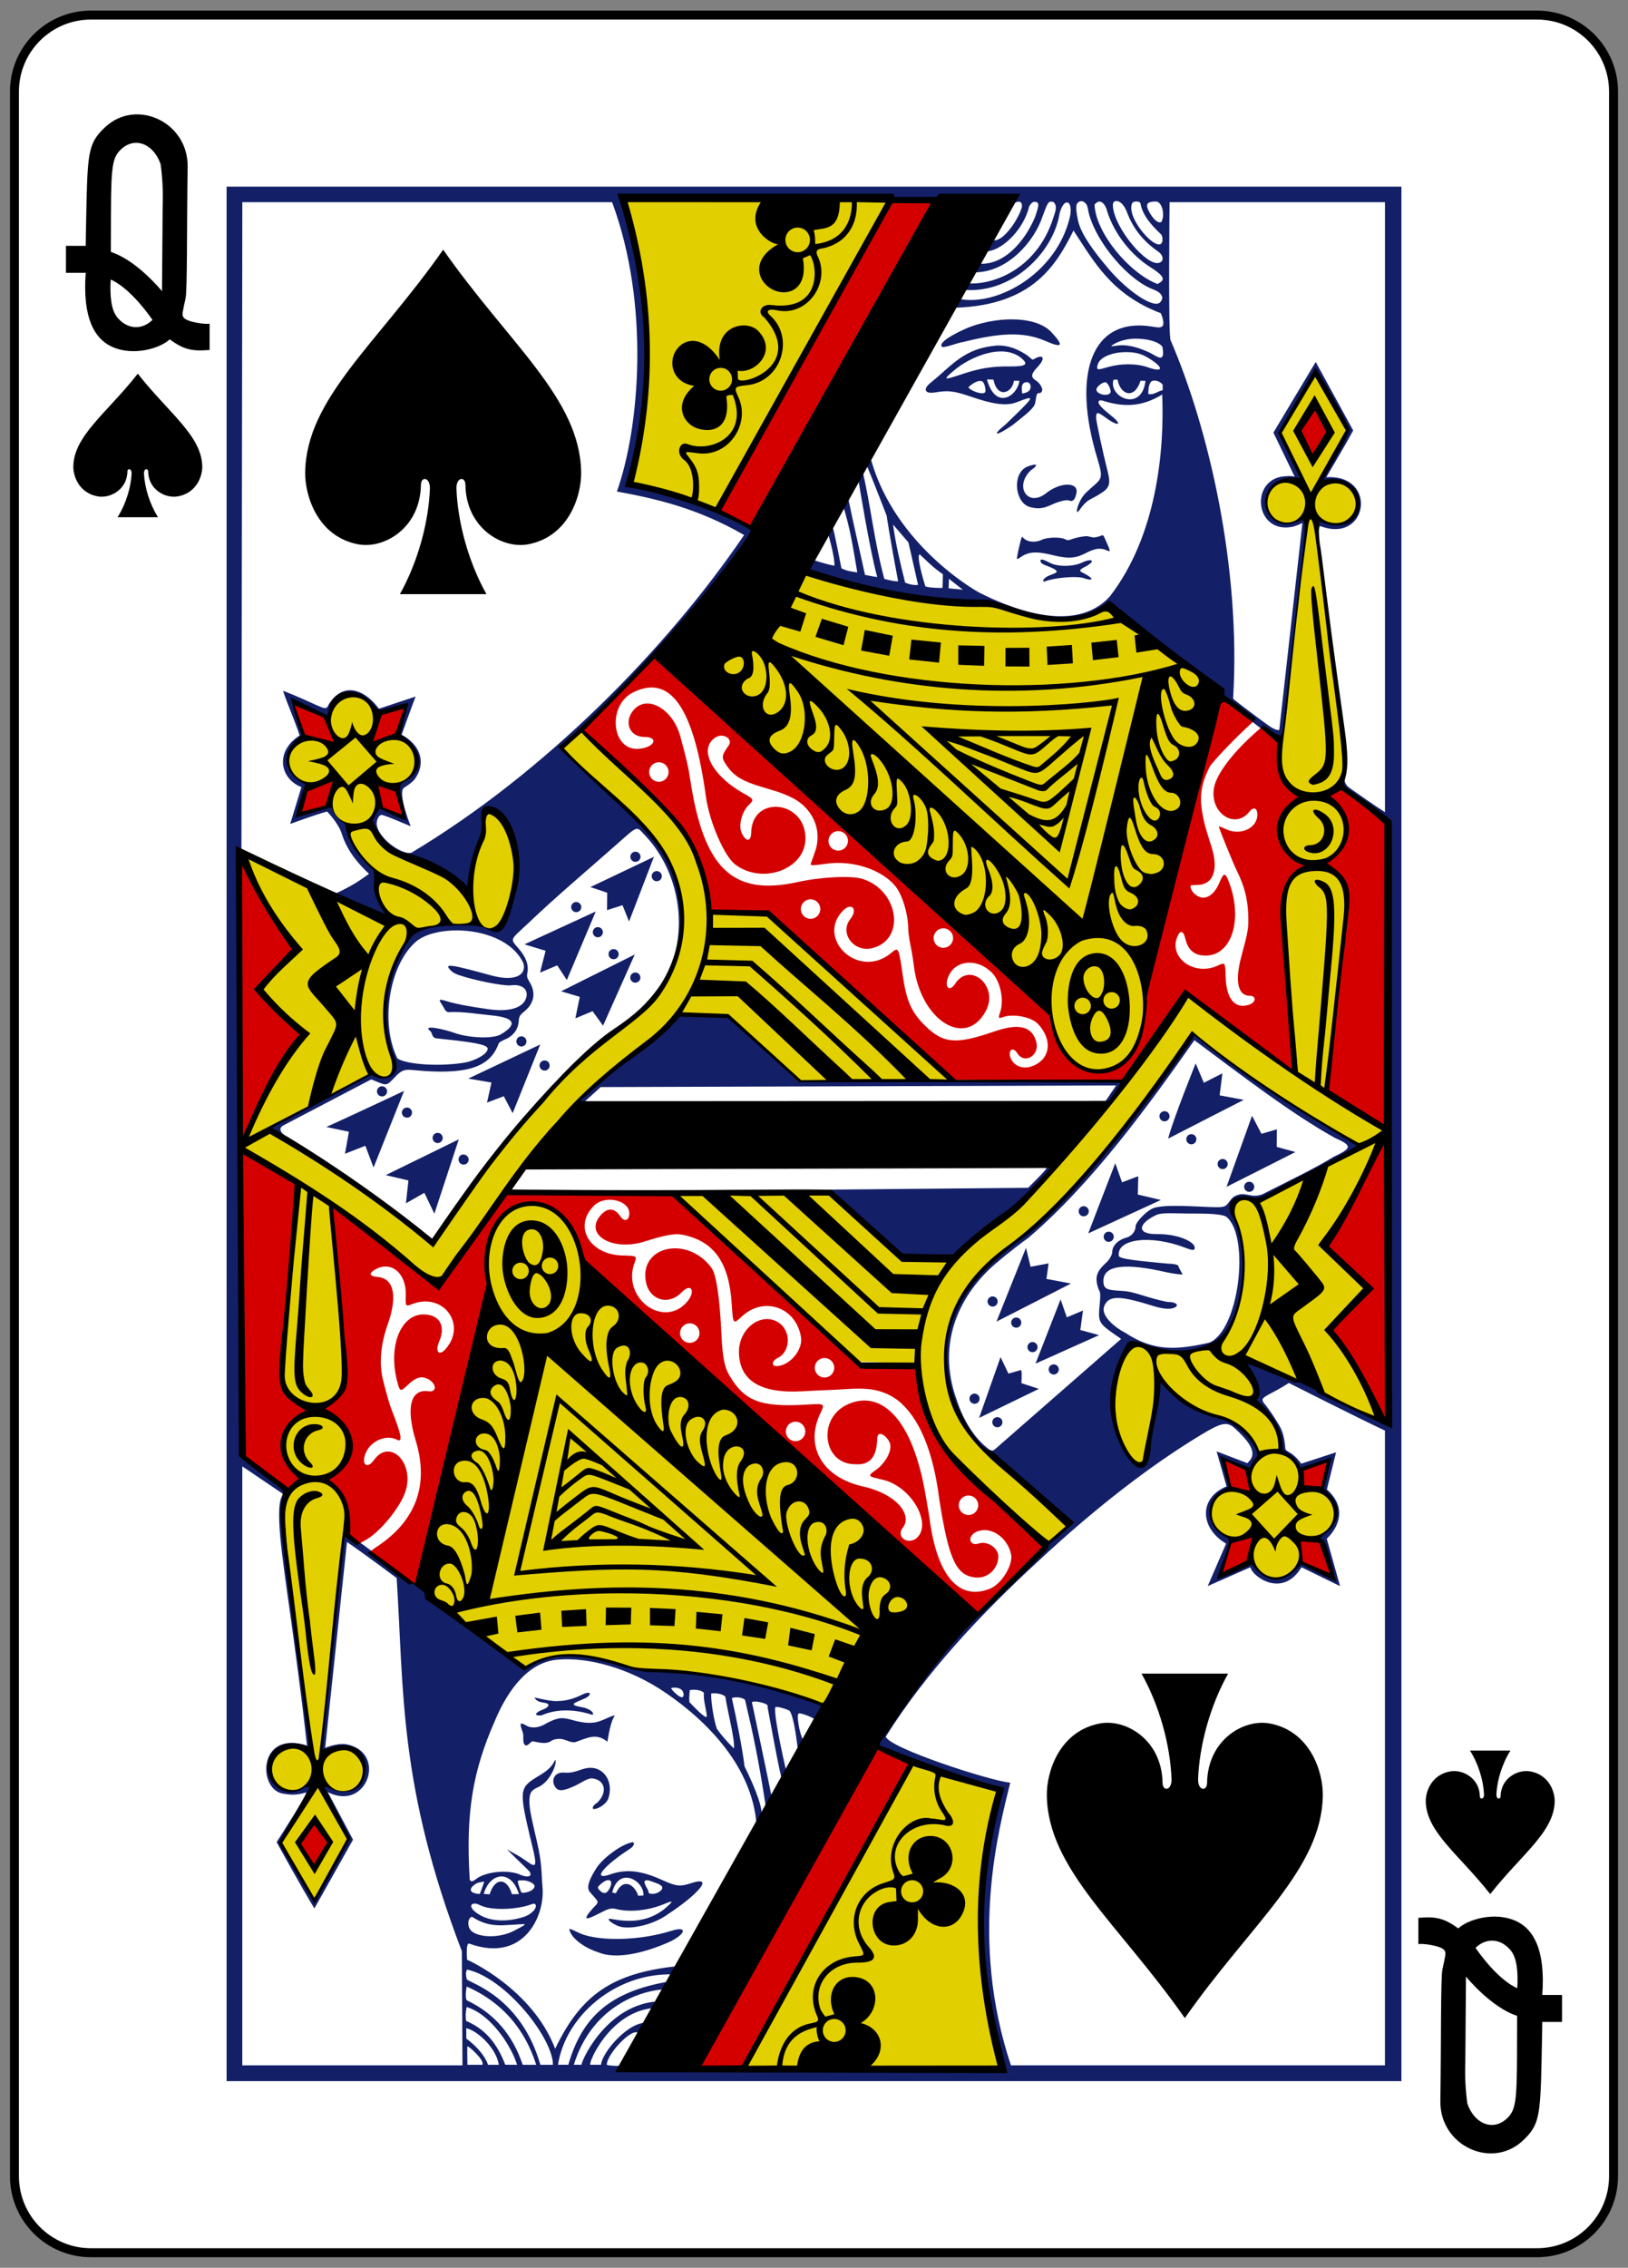 <?xml version="1.0" encoding="utf-8"?>
<!-- Generator: Adobe Illustrator 16.0.0, SVG Export Plug-In . SVG Version: 6.00 Build 0)  -->
<!DOCTYPE svg PUBLIC "-//W3C//DTD SVG 1.1//EN" "http://www.w3.org/Graphics/SVG/1.1/DTD/svg11.dtd">
<svg version="1.1" id="Layer_1" xmlns="http://www.w3.org/2000/svg" xmlns:xlink="http://www.w3.org/1999/xlink" x="0px" y="0px"
	 width="181px" height="252px" viewBox="0 0 181 252" enable-background="new 0 0 181 252" xml:space="preserve">
<rect x="0" y="0" width="181" height="252" fill="#808080" stroke="none"/>
<g id="g6503" transform="matrix(1,0,0,1,-4.974,-7.544)">
	<path id="rect7399-8-3" fill="#FFFFFF" stroke="#000000" stroke-width="0.997" d="M15.085,9.219h160.777
		c4.697,0,8.504,3.808,8.504,8.504v231.644c0,4.695-3.807,8.504-8.504,8.504H15.085c-4.696,0-8.504-3.809-8.504-8.504V17.722
		C6.581,13.026,10.389,9.219,15.085,9.219z"/>
	<path id="path7431-0-1" d="M20.293,49.069
		c-3.433,4.372-7.105,6.888-7.167,10.298c-0.021,1.104,0.648,2.982,2.743,3.341c1.359,0.232,3.229-0.75,3.269-2.745
		c-0.008-0.397,0.472-0.387,0.467,0.157c-0.063,1.574-0.622,3.406-1.56,4.898c1.499,0,2.998,0,4.497,0
		c-0.938-1.492-1.495-3.324-1.56-4.898c-0.008-0.544,0.473-0.555,0.467-0.157c0.039,1.995,1.91,2.978,3.269,2.745
		c2.095-0.358,2.764-2.236,2.743-3.341C27.4,55.957,23.727,53.441,20.293,49.069z"/>
	<path id="path7435-3-6" d="M170.655,218.019
		c-3.433-4.371-7.105-6.887-7.167-10.297c-0.021-1.105,0.648-2.982,2.743-3.342c1.359-0.232,3.229,0.75,3.269,2.746
		c-0.008,0.396,0.472,0.387,0.467-0.158c-0.064-1.574-0.622-3.406-1.56-4.898c1.499,0,2.998,0,4.497,0
		c-0.938,1.492-1.495,3.324-1.56,4.898c-0.008,0.545,0.473,0.555,0.467,0.158c0.039-1.996,1.91-2.979,3.269-2.746
		c2.095,0.359,2.764,2.236,2.743,3.342C177.761,211.132,174.088,213.648,170.655,218.019L170.655,218.019z"/>
	<path id="path37-0-2-9" d="M14.504,37.861h-2.197v-2.998h2.197c0,0,0.017-1.615,0.08-4.465
		c0.136-6.075,0.287-7.018,2.043-8.689c3.469-3.304,9.276-0.612,9.208,4.356c-0.101,7.012-0.028,13.697-0.232,14.645
		c-0.364,1.668-0.4,1.762-0.252,2.066c0.304,0.612,2.927,0.877,2.927,0.706v2.953c-2.004,0.155-2.836-0.033-4.439-1.179
		c-1,0.967-4.047,1.938-6.471,0.795C15.524,45.183,14.127,42.939,14.504,37.861L14.504,37.861L14.504,37.861z M21.928,43.094
		c-1.089-1.574-2.921-3.724-4.645-4.487c-0.107,1.812,0.049,3.329,0.684,4.146C18.979,44.053,20.614,44.351,21.928,43.094
		L21.928,43.094L21.928,43.094z M22.83,25.775c-0.808-2.291-2.883-3.068-4.4-1.635c-0.947,0.892-1.1,1.831-1.119,6.93
		c-0.013,3.146-0.013,4.468-0.013,4.468c2.952,0.958,5.712,4.404,5.688,4.359l0.072-9.512C23.115,28.842,23.039,27.297,22.83,25.775
		L22.83,25.775L22.83,25.775z"/>
	<path id="path37-0-5-5-3" d="M176.443,229.228h2.196v2.998h-2.196c0,0-0.017,1.615-0.08,4.465
		c-0.136,6.074-0.288,7.018-2.044,8.689c-3.468,3.303-9.275,0.611-9.207-4.357c0.101-7.012,0.027-13.697,0.232-14.645
		c0.363-1.668,0.4-1.762,0.252-2.066c-0.305-0.611-2.928-0.877-2.928-0.705v-2.953c2.004-0.156,2.836,0.033,4.439,1.178
		c1.001-0.967,4.048-1.938,6.472-0.795C175.422,221.906,176.82,224.15,176.443,229.228L176.443,229.228L176.443,229.228z
		 M169.019,223.993c1.089,1.574,2.921,3.725,4.644,4.488c0.107-1.812-0.049-3.33-0.684-4.146
		C171.967,223.034,170.332,222.738,169.019,223.993L169.019,223.993z M168.115,241.314c0.809,2.291,2.884,3.068,4.4,1.635
		c0.948-0.893,1.1-1.832,1.12-6.93c0.012-3.146,0.012-4.469,0.012-4.469c-2.952-0.957-5.712-4.404-5.688-4.359l-0.071,9.512
		C167.83,238.247,167.906,239.792,168.115,241.314L168.115,241.314L168.115,241.314z"/>

		<path id="path4075-4-3-9" fill="#E2CF00" d="
		M87.879,237.423l18.695-34.162c0,0.008,4.459,1.762,9.738,3.137c-5.066,13.242-0.036,30.709-0.036,30.709
		S87.865,237.394,87.879,237.423z M36.647,179.087c-1.061-14.506,0.613-26.809,1.287-40.133c0.044-0.186-6.072-3.98-6.072-3.98
		l14.375-8.123c1.432,0.745,2.254,0.615,2.593-0.764c-1.45-4.941-1.734-9.727,1.587-13.819c2.488-2.991,8.169-1.453,9.822-1.46
		c1.286-0.006,4.348-10.207-0.83-13.215c-1.097-0.637-1.616,5.954-2.364,8.726c-3.332-1.951-9.49-3.595-10.312-7.037
		c-0.421-1.906,5.629-5.576,4.44-7.727c-1.73-3.131-6.199-7.814-8.113-6.529c-1.809,1.639-6.122,4.986-6.093,7.276
		c1.347,4.107,4.772,4.394,6.572,8.278c0.448,0.84,3.759,4.369,3.759,4.369c-1.242,1.905,0.769,5.236,0.862,4.727l-15.682-6.852
		c0,0,3.595,27.124-0.202,31.139c-0.401,0.425,3.359-1.063,3.423-0.832c1.143,1.45,13.808,9.526,17.433,12.428
		c6.438-9.004,8.789-12.965,17.087-20.955c1.82-1.509,5.881-4.267,8.202-7.579c1.865-2.661,2.639-5.659,2.304-7.985
		c-0.433-3.01-0.7-5.068-2.552-7.467c-4.278-5.539-11.083-10.823-10.963-10.92l2.325-1.896c0,0,8.393,6.959,11.946,12.078
		c2.395,3.448,1.32,7.402,3.385,8.11c0.497,0.17,3.889-0.113,5.002,0.101c0.135,0.026,24.688,17.404,20.237,18.407
		c-6.163,1.388-15.991,0.482-15.991,0.482c-7.016-6.868-10.403-9.127-14.585-6.975c0,0-10.597,9.296-16.712,16.573
		c-3.485,4.148-9.011,12.82-9.011,12.82c-0.411-0.18-12.543-9.797-12.037-8.719c0,0,2.909,26.34,1.615,35.98
		c-0.888,8.188-2.104,16.98-2.646,24.533c1.721-0.375,4.26-0.865,4.74,1.768c0.42,3.594-4.196,2.76-4.304,2.449
		c0.008-0.004,2.576,5.545,2.576,5.545s-3.998,6.916-3.887,6.615c0.068-0.186-3.635-6.139-3.635-6.139s2.749-4.998,3.163-6.012
		c0.282-0.691-4.207,1.824-4.383-1.824c-0.182-3.752,4.685-2.855,4.432-2.383C38.84,194.146,37.497,185.849,36.647,179.087
		L36.647,179.087z M96.765,197.14c0.11-0.082-10.611-4.314-20.46-3.914c-3.47-1.355-9.129-2.773-12.906-0.248
		c-4.248-2.885-7.915-6.059-11.642-9.205c1.044-0.014,5.532-25.852,7.509-34.006c-1.141-10.908,9.342-10.9,10.252-2.162
		c11.291,11.707,25.117,23.814,39.369,35.729C106.619,188.048,98.436,191.642,96.765,197.14L96.765,197.14z M121.453,119.969
		c-12.874-13.16-39.816-36.687-39.816-36.687l12.611-12.342c6.621,1.979,13.424,3.632,21.115,3.709
		c0.03,0.03,8.428,3.831,12.902-0.01l11.643,9.249c0,0-4.828,25.464-7.664,34.352c0.061,3.52-1.268,7.808-4.736,8.444
		C124.547,127.229,122.27,123.019,121.453,119.969L121.453,119.969z M147.473,89.484c1.343-8.277,1.619-14.303,2.552-23.961
		c-5.807,1.706-5.729-6.142-0.024-4.077l-2.644-5.842l3.915-6.58l3.594,6.249l-3.095,5.539c6.433,0.317,4.881,6.304-0.659,4.858
		c1.045,9.252,3.345,18.598,3.233,27.744c1.991,14.669-2.449,35.08-1.714,35.563l6.273,4.326l-1.072,31.914l-9.906-4.352
		l-2.948,1.992c0.946,1.879,2.15,3.68,2.557,5.721c0,0,6.822,5.625,5.876,7.379c0.439,0.258-4.855,7.283-6.409,7.107
		c-2.962-0.334-6.396-4.178-7.386-6.904c-0.836-2.748,6.125-5.443,5.247-7.455c-1.05-2.404-3.702-3.562-6.053-4.27
		c-3.241-0.975-4.724-3.547-4.873-3.547c0,0-1.259,10.201-2.472,9.385c-4.879-3.281-1.542-13.689-0.637-13.398
		c0,0,2.13,0.49,4.646,0.727c8.868,0.932,8.268-9.998,6.549-15.289c-0.614-2.068,2.015-1.404,3.133-1.719
		c4.306-1.271,10.966-5.727,10.966-5.727c-6.931-3.854-13.049-8.251-18.537-12.42c0,0-5.095,8.716-11.134,14.762
		c-4.396,4.4-5.112,5.9-12.47,11.566c-0.143,0.111-5.576,6.623-2.989,14.227c2.214,6.506,12.854,13.551,12.776,14.02l-2.095,2.008
		c0.085,0.115-15.062-9.42-14.709-19.678c-0.018-0.387-6.885-0.521-6.885-0.521l-19.959-18.543l16.908-0.072l8.681,7.107
		l5.425,0.281c0.354,0.312,0.551-1.436,5.328-5.008c9.127-6.826,20.437-24.352,20.437-24.352s11.958,8.432,11.97,8.433
		C148.272,114.015,146.235,100.398,147.473,89.484L147.473,89.484z M103.933,29.643c0,0-12.426,23.398-19.239,34.421l-9.653-2.775
		c4.045-10.761,0.172-31.271-0.846-31.787L103.933,29.643z"/>

		<path id="path4073-4-2-4" fill="#131F67" d="
		M30.167,28.282v210.524h130.614V28.282H30.167z M120.455,180.978c6.188-5.766,12.309-10.523,18.031-13.982
		c2.219-1.342,2.893-1.539,3.765-0.742c1.422,1.297,2.308,2.426,1.843,3.334c-0.104,0.205-0.439,0.545-0.439,0.545l-3.419-1.305
		l1.108,3.889c-3.076,1.256-3.021,4.594-0.053,6.361l-2.042,4.713l4.748-2.096c0.183,1.027,3.568,3.512,5.675,0.002l4.287,2.098
		l-1.477-5.264c1.407-1.346,2.229-3.496,0.014-5.477l1.02-4.125l-3.873,1.264c-0.97-1.33-1.533-1.238-1.756-1.602
		c-0.066-0.494-0.078-1.65-0.723-2.713c-0.532-0.881-1.142-1.816-1.711-2.471c-0.302-0.512-0.061-0.555,1.486-1.393
		c0.727-0.395,1.326-0.793,1.326-0.793s7.577,3.834,10.686,5.293v70.539h-41.582c-4.701-14.072-1.324-26.297-0.079-31.416
		c-2.191-0.184-13.497-3.855-13.836-5.119C107.933,193.384,114.012,186.902,120.455,180.978L120.455,180.978z M39.112,201.519
		c-5.452-1.766-5.508,4.818-2.722,5.328c0.722,0.133,1.477,0.24,2.605-0.125c0.28,0.059-3.266,5.52-3.266,5.52s2.84,5.172,4.2,7.371
		l4.293-7.639l-2.807-5.287c4.395,2.246,6.67-4.443,2.056-5.318c-1.115-0.152-2.347,0.408-2.347,0.408l2.426-22.883
		c1.957,1.332,5.525,4.006,5.525,4.006c0.812,12.607,0.217,23.113,7.245,41.455l0.072,12.699h-24.48v-66.566l4.48,3.031
		c0.09,0.375-0.673,0.123-0.262,4.76C36.504,182.468,37.776,189.732,39.112,201.519L39.112,201.519z M125.747,30.238
		c0.192,0.273,0.179,0.692,0.345,1.247c0.977,3.264,4.371,7.183,7.077,8.212c0.947,0.36,1.315,0.908,0.769,1.457
		c-0.691,0.693-3.543-1.202-5.648-3.661c-1.912-2.232-3.188-4.08-3.47-5.482c-0.168-0.832-0.252-1.367-0.128-1.8
		C125.041,29.725,125.476,29.86,125.747,30.238z M129.121,29.885c0.357-0.002,0.839,0.421,1.128,1.189
		c0.694,1.848,1.783,3.229,3.487,4.424c0.451,0.316,0.631,0.791,0.401,1.069c-0.085,0.103-0.196,0.152-0.321,0.188
		c-1.328,0.372-4.826-3.686-5.104-6.205C128.652,30.004,128.843,29.886,129.121,29.885z M133.474,29.935
		c0.706-0.003,1.045,1.476,0.636,2.25c-0.267,0.244-0.853-0.133-1.373-1.104C132.29,30.248,132.469,29.94,133.474,29.935z
		 M131.107,29.959c0.158-0.005,0.485-0.089,0.651,0.142c0.272,1.528,1.421,2.634,2.337,3.519c0.154,0.29,0.226,0.896-0.11,1.055
		c-0.803,0.356-3.221-2.399-3.237-3.994C130.739,30.2,130.889,29.966,131.107,29.959L131.107,29.959z M128.039,30.927
		c0.847,2.789,2.899,5.063,4.736,6.244c1.314,0.839,1.821,1.315,1.212,1.743c-0.151,0.106-0.304,0.188-0.34,0.183
		c-3.076-1.178-6.857-5.646-6.984-8.808C127.333,29.429,127.924,30.392,128.039,30.927z M117.393,43.033
		c-1.618,0.002-3.6,0.371-5.208,1.104c-2.239,1.02-2.8,1.696-2.474,1.942c0.234,0.172,1.676-0.447,2.398-0.542
		c3.898-0.968,6.581-1.205,9.121-0.095c1.965,0.859,1.977,0.465,0.658-0.965C120.932,43.44,119.226,43.03,117.393,43.033
		L117.393,43.033z M131.134,45.177c1.29-0.014,2.607,0.289,3.075,0.893c0.364,1.952-0.607,1.06-1.391,0.67
		c-1.132-0.523-2.428-0.976-3.638-0.789c-0.777,0.119-0.8,0.08-0.358-0.17C129.487,45.375,130.428,45.186,131.134,45.177
		L131.134,45.177z M115.853,45.936c-3.687,0.287-4.964,2.157-7.345,4.086c-0.978,0.746-0.755,1.323,0.437,1.128
		c1.472-0.242,2.064-0.184,4.071,0.503c2.19,0.75,3.76,1.062,4.964,0.598c2.276-0.878,2.081-0.731-1.174,2.43
		c-1.741,1.402-1.038,1.329,0.726,0.114c1.304-1.044,2.2-1.71,2.473-2.282c0.132-0.278,0.144-1.275,0.389-1.275
		c0.828,0.001,0.401-1.035-0.351-1.476c-0.495-0.354-0.384-0.723,0.256-1.402c1.005-1.06,0.663-1.539-0.428-0.879
		c-0.192,0.104-0.287-0.219-0.953-0.622C117.864,46.22,116.976,45.924,115.853,45.936L115.853,45.936z M118.511,47.324
		c0.892,0.753,0.51,0.961-1.435,0.942c-1.645-0.016-3.043,0.157-4.996,0.807c-2.217,0.737-2.352,0.756-1.05-0.356
		C112.822,47.185,116.461,45.649,118.511,47.324z M130.029,46.675c0.895-0.019,1.649,0.108,2.331,0.485
		c1.857,1.026,2.271,1.917,0.203,1.191c-1.298-0.456-3.05-0.392-4.26-0.055c-1.251,0.348-1.467,0.469-1.297-0.207
		C127.213,47.26,128.538,46.707,130.029,46.675z M115.422,49.705c0.44,2.213,2.113,1.49,2.279,0.154l0.611,0.002
		c-0.26,1.777-2.672,3.264-3.609-0.156C114.901,49.699,115.777,49.76,115.422,49.705L115.422,49.705z M128.771,49.742l0.454-0.014
		c0.299,1.696,1.871,2.251,2.555,0.129l0.549,0.012C131.908,53.408,128.173,51.684,128.771,49.742z M114.141,49.908
		c0.302,0.106,0.439,0.937,0.389,1.155c-0.105,0.453-1.582-0.029-1.895-0.473C112.943,50.261,113.672,49.742,114.141,49.908z
		 M134.239,50.285v0.619c-0.683,0.164-0.966,0.549-1.604,0.423c0.036-0.396-0.03-0.94,0.34-1.402
		c0.465-0.246,1.018,0.056,1.268,0.36H134.239z M119.354,51.001c-0.31,0.245-0.734,0.271-0.734,0.271
		c-0.066-0.593-0.166-1.261,0.571-1.266C119.676,50.148,119.642,50.75,119.354,51.001z M127.865,50.017
		c0.26,0.019,0.563,0.665,0.6,1.042c-0.076,0.619-1.596,0.372-1.596-0.243C126.869,50.555,127.504,50.018,127.865,50.017
		L127.865,50.017z M113.963,73.454c-1.173-0.589-10.066-6.009-12.345-15.595l-0.452,0.98c0.965,2.295,2.39,6.022,2.39,6.022
		c-0.059-0.321,0.364,2.497,1.271,7.282c-0.481,0.006-1.013-0.132-1.535-0.271c-1.173-4.381-1.45-7.814-2.436-12.102l-0.429,1.197
		c0,0,1.238,7.691,2.078,10.699c-0.479-0.046-1.363-0.244-1.363-0.244c-0.699-3.244-1.239-5.42-1.897-8.674l-0.605,0.787
		c0.869,2.67,1.208,5.058,1.646,7.615c-0.597-0.09-1.197-0.147-1.766-0.465c0,0-0.897-4.666-1.017-4.734
		c-0.342,0.346-0.482,0.791-0.482,0.791c-0.036-0.042,0.778,2.586,0.721,3.669c-0.572-0.095-1.562-0.381-2.261-0.616
		c-0.365,0.244-0.556,0.649-0.837,1.015c0.345,1.485,20.749,4.699,19.525,3.471c-0.008,0.129,8.997,3.953,14.022,0.703
		c0,0,8.739,6.501,12.153,9.098c0,0.296,1.183,1.673,2.414,2.549l3.46,2.673c1.005,0.783,1.407,0.217,1.56-1.259
		c0.171-1.643,1.361-12.716,1.639-15.076c1.039-7.954,1.037-7.87-0.166-7.504c-1.842,0.56-3.5-0.167-3.5-2.057
		c0-1.156,0.533-2.113,1.762-2.561c0.349-0.12,0.803-0.13,1.324-0.12c0.238,0.043,0.68,0.072,0.727,0.081
		c0.586-0.033-2.271-5.222-2.271-5.222s2.73-4.88,4.044-6.697l3.534,6.422l-2.895,5.666c5.637-0.425,5.084,6.681-0.433,4.302
		c0,0-0.032,2.11-0.021,1.956c0.054-0.604,0.044-1.12,0.235-1.233c5.345,2.031,6.434-5.786,0.674-5.426
		c0.948-1.657,2.004-3.371,2.989-5.197l-4.165-7.614l-4.704,7.85l2.368,4.9c-0.533-0.139-0.96-0.055-1.529,0.004
		c-3.487,0.716-2.737,6.344,1.247,5.57c0.455-0.089,1.14-0.434,1.14-0.434l-2.572,22.988c0,0-0.254,0.206-1.286-0.54
		c-1.192-0.861-3.689-2.733-3.849-2.926c0.893-14.696-2.772-30.159-6.957-39.841c-0.266-0.742-0.108-15.323-0.108-15.323h23.949
		v67.778c-1.241-0.788-2.716-1.825-3.991-2.728c-0.382-0.311-0.619-0.679-0.455-1.271c-0.42,0.9-0.166,1.286-0.166,1.286l5.24,4.199
		l-0.209,66.641c0,0-8.459-4.373-13.666-6.482c-2.35-0.961-2.455-0.684-2.455-0.684c0.008-0.004,1.66,3.736,1.188,4.412
		c1.12,1.078,3.001,3.338,3.093,5.549c1.002,0.871,1.283,0.979,2.035,2.232l3.144-1.139l-0.714,3.283
		c3.342,2.348,0.124,5.506-0.494,5.215c0,0,1.475,3.174,1.811,4.617c-0.527-0.035-3.175-1.475-3.912-1.816
		c-1.918,3.787-5.156,0.609-5.183,0.051l-3.593,1.605l1.272-4.104c-2.313-1.41-3.877-3.545-0.136-5.842l-0.864-3.199l3.077,1.211
		c0,0,0.573-0.924,1.01-1.6c-1.15-5.025-8.717-4.074-11.147-8.596c0,0-0.597,5.645-1.209,7.686
		c-0.239,5.396-4.009-0.062-4.009-5.771c0-1.289,1.616-5.627,2.163-5.838c0.568-0.08,5.97,2.539,9.597-0.062
		c1.651-1.723,4.5-6.568,1.764-14.156c-0.905-1.754,1.721-1.975,2.574-1.383c0,0,7.893-4.141,11.456-6.137
		c-5.978-3.293-18.407-12.059-18.398-12.475c-1.658,2.641-3.558,4.854-6.228,8.589c-4.328,5.111-7.711,9.968-13.204,14.054
		c-7.725,5.641-9.538,11.318-7.384,17.984c0.872,2.881,2.627,5.803,5.502,6.814c1.463,1.482,7.338,7.062,7.338,7.062
		c-9.809,8.959-16.543,16.326-21.266,24.467c3.986,2.104,13.601,5.148,13.601,5.148c-3.571,11.904-1.945,21.359,0.408,30.852
		c0,0-27.908,0.035-42.39-0.42c-0.124,0.121-1.691,0.037-1.712-0.062c-0.057-1.061,2.608-3.979,3.406-3.572
		c0.401-0.395,1.249-0.598,1.097-1.084c-1.998-0.238-5.029,3.225-5.149,4.656h-1.191c-0.244-0.213,2.163-5.85,6.985-6.299
		c-0.05,0.203,0.647-0.438,0.124-0.713c-5.622,0.67-8.241,6.926-8.075,7.012h-0.869c1.912-6.154,6.891-8.096,9.771-8.363
		c0.027-0.012,0.934-0.328,0.69-0.867c-6.366,1.109-9.541,3.873-11.071,9.23h-1.147c0.828-5.436,6.401-10.195,12.702-10.041
		c0.197-0.125,0.438-0.273,0.336-0.891c-6.992,0.791-10.479,3.131-13.352,9.154c-2.568-6.689-9.709-9.863-9.794-9.891
		c0,0-0.173-1.873,0.226-1.797c6.092,2.213,8.418-3.092,8.163-6.176c-0.142-1.715-0.046-2.66-0.618-5.131
		c-0.51-2.205-0.887-3.691-0.847-4.648c0.04-0.947,0.336-1.139,1.033-1.455c1.306-0.594,2.124-2.744,1.833-3.008
		c-0.671,1.564-2.444,1.834-3.262,2.885c-0.652,0.865-0.364,2.244,0.797,7.027c0.708,2.916-0.131,1.576-1.783,0.662l-1.104-0.625
		c0.74,0.762,1.522,1.482,2.276,2.229c0.675,0.619,0.297,1.002-0.671,0.645c-1.394-0.699-4.079-0.406-5.108,0.473
		c-0.401,0.285-0.544,0.256-0.645-0.008c-0.45-7.43,0.328-12.002,2.782-17.586c1.586-3.795,3.947-6.639,7.099-6.84
		c3.174-0.264,7.737,0.852,11.883,3.676c4.868,3.316,9.612,8.359,10.116,14.547c0.02,0.07,0.375-0.529,0.536-0.848
		c0.223-0.734-0.59-2.943-1.858-5.504c-0.234-1.928-0.895-5.305-1.414-7.59c0.395-0.18,1.236-0.078,1.473,0.209
		c0.891,3.777,1.525,6.721,2.29,11.781c0.011,0.492,0.643-0.732,0.645-1.059c-0.109-0.754-2.212-10.656-2.17-10.432
		c0.012-0.336,1.995,0.107,1.722,0.418c0,0,1.508,8.309,1.615,8.051l0.51-0.705c0,0-1.439-6.066-1.26-7.236
		c0.123-0.18,1.238,0.184,1.592,0.375c0.443,0.598,0.728,2.762,0.915,4.238c0.513,0.393,0.614-0.742,0.575-1.041
		c-0.369-0.588-0.761-2.781-0.467-2.895c0.23-0.088,1.508,0.42,1.753,0.639c0.288,0.258,1.402-1.289,1.119-1.557
		c-6.027-2.316-13.632-3.666-19.354-3.758c-1.33,0.006-1.857-0.184-3.896-0.922c-5.194-1.881-9.488-0.008-10.118,0.588
		c-6.342-4.42-13.421-10.594-19.057-14.533c-0.265-0.176-0.897-0.279-0.966-0.279c-0.895,6.857-1.52,14.791-2.281,21.119
		c-0.311,2.506-0.348,2.701-0.232,2.771c0.099,0.062,0.295-0.039,0.372-0.078c1.854-0.686,3.53-0.24,4.418,1.441
		c0.446,2.402-1.648,3.984-3.857,2.842c-0.82-0.422-0.938-0.34-0.564,0.461c0.646,1.443,2.511,5.242,2.511,5.242
		c0,0.002-2.519,5.156-3.793,6.559c-1.242-2.012-2.826-4.047-3.514-6.244c0.976-1.916,2.819-4.383,3.402-6.271
		c-0.083-0.061-0.585-0.01-0.935,0.174c-3.224,1.529-3.741-1.352-3.698-2.387c0.087-2.104,1.914-2.551,4.568-1.57
		c-2.868-19.119-3.48-30.012-2.748-28.832c0,0-3.465-2.486-5.188-4.172l0.195-139.169h41.111c4.226,11.365,3.062,25.033,0.536,32.15
		c4.487,0.823,9.02,1.886,14.141,4.835C79.051,79.722,65.47,93.471,50.76,102.275c-0.834,0.377-3.573-1.337-3.895-3.029
		c-0.074-0.394,0.143-1.169,0.584-1.154c1.08,0.352,2.128,0.835,3.183,1.267c0,0-1.47-3.7-0.761-4.262
		c0.462-0.304,0.84-0.558,1.136-0.871c1.056-1.367,0.971-2.921-0.146-4.112c-0.45-0.474-0.976-0.8-1.238-0.92
		c0,0,1.036-2.887,1.557-4.247L47.098,86.3c-1.322-1.837-3.753-3.267-5.549-0.531c-0.343,0.729-0.271,0.618-2.798-0.504
		c-1.433-0.636-2.315-0.961-2.315-0.961c0.537,1.604,1.24,3.11,1.854,4.968c-2.812,1.798-2.171,4.831,0.196,5.735l-1.247,4.097
		c0,0,2.658-0.994,4.1-1.38c0,0,1.265,1.273,1.639,2.484c0.644,2.075,2.104,3.58,3.026,4.438c-1.538,1.131-2.298,1.512-4.029,2.347
		l5.979,2.423c-0.372-1.269-1.164-2.209-1.243-3.812c-0.071-1.374-0.149-1.399-1.034-2.329c-1.628-1.423-1.801-3.111-2.347-4.227
		c-0.746-0.441-1.225-1.143-1.576-1.882c-0.394-0.827-2.965,1.111-3.354,0.744c-0.477-0.511,0.828-3.127,0.684-3.388
		c-1.05-0.09-3.989-2.389-0.488-4.948l-1.117-4.164c0,0,2.666,1.169,3.943,1.823c0.888-4.161,4.935-2.166,5.589-0.372
		c0,0,3.207-1.058,3.009-0.199c-0.09,0.771-0.61,2.693-0.61,2.693c2.884,2.562,2.287,3.818-0.057,5.498
		c-0.035,1.358,0.533,3.469,0.533,3.469s-1.632-0.727-2.707-1.032c-0.43,0.432-0.919,1.211-0.837,1.613
		c0.729,3.237,4.709,4.139,10.606,7.447c0.203-2.092,1.642-4.95,1.805-7.461c0.102-1.83,0.164-1.858,1.448-1.273
		c3.379,2.447,2.348,9.175,1.116,11.935c-0.729,1.562-0.85,1.522-2.268,1.069c-1.963-0.628-5.436-0.375-7.345,0.274
		c-2.642,1.085-3.888,6.994-3.916,8.79c-0.047,1.705,0.085,3.397,0.977,5.505c0.37,1.348-0.31,2.387-1.521,2.025
		c-0.272-0.081-0.919-0.329-0.919-0.329l-11.4,5.915l2.147,1.268c0,0-1.583-0.948-0.603-1.462l9.775-5.116
		c1.821,0.713,1.577,0.858,2.758-0.376c0.706-0.729,1.053-0.744,2-0.653c5.763,0.555,8.315-0.287,9.312-2.709
		c0.149-0.363,0.093-0.351,0.681-0.649c1.091-0.425,1.604-1.194,1.658-2.159c0.036-0.633,0.311-0.72,0.791-1.162
		c0.896-0.825,1.078-1.86,0.514-2.925c-0.266-0.5-0.469-0.658-0.358-1.178c0.185-0.87-0.136-1.775-0.97-2.734
		c-0.959-1.104-0.953-0.917,0.854-2.605c3.549-3.384,6.676-5.974,10.128-9.035c2.361-2.095,2.106-1.944,3.025-0.986
		c3.383,3.528,4.71,9.029,3.187,13.866c-0.071,0.228-0.104,0.201,0.074,0c0.956-1.088,0.983-6.563,0.166-8.991
		c-0.997-2.983-1.963-4.536-5.26-7.458c-2.059-1.864-7.659-7.245-7.659-7.245C75.29,83.4,84.068,74.59,88.989,66.489
		c-2.525-2.717-14.234-5.222-14.234-5.222c1.458-3.033,4.341-16.657-0.595-31.764c14.49,0.67,29.086-0.394,43.561,0.589
		c0,0,0.226-0.086,0.346-0.117c0.402-0.106,0.604,0.179,0.507,0.631c-0.311,1.153-1.997,3.853-3.188,3.63
		c-0.53-0.207-0.381,0.816-0.618,1.242c1.876-0.244,4.076-2.629,4.627-4.992c0.303-0.496,0.499-0.58,0.8-0.484
		c0.347,0.11,0.26,0.441-0.115,1.585c-1.176,2.858-3.558,5.515-6.326,5.25l-0.359,0.975c3.736-0.061,6.625-3.573,7.479-6.201
		c0.596-1.562,0.619-1.774,1.219-1.624c0.495,0.46,0.188,1.121,0.02,1.664c-1.878,6.02-7.037,7.628-9.605,7.366
		c-0.31-0.039-0.364,0.252-0.271,0.747c5.519,0.366,9.914-4.402,10.535-8.495c0.303-1.136,0.827-1.523,1.13-1.005
		c0.171,0.458,0.113,0.926,0.029,1.362c-1.508,6.459-8.373,10.127-12.567,9.079c-0.194-0.182-0.511,0.711-0.054,1.03
		c8.468-0.32,11.082-4.704,13.014-8.576c2.305,3.485,4.188,7.08,9.709,9.192c0,0,0.551,1.217,0.116,1.489
		c-0.229,0.144-0.578,0.077-1.085-0.006c-6.729-1.09-8.955,5.219-6.091,14.643c0.784,2.581,0.434,2.186-1.243,3.801
		c-0.799,0.77-1.18,2.134-0.97,2.165c0.287-0.162,0.382-0.604,1.081-1.186c0.305-0.253,0.93-0.494,1.391-0.813
		c1.245-0.724,1.234-1.22,0.787-2.931c-0.332-1.273-1.179-5.145-1.18-5.537c0-0.742,0.173-0.664,1.098,0.001
		c1.292,0.96,2.024,0.892,0.461-0.339c-0.604-0.477-0.998-0.848-1.181-1.115c-0.249-0.364-0.095-0.599,0.409-0.44
		c2.318,0.729,4.31,0.676,6.561-0.698c0.257,6.218-0.596,15.649-5.789,22.395C124.411,78.266,116.784,74.871,113.963,73.454
		L113.963,73.454z M120.065,59.167c-0.154,0.008-0.711,0.123-1.055,0.32c-1.529,0.878-1.164,3.995,0.506,4.41
		c0.671,0.167,1.28,0.258,2.409-0.282c0.672-0.321,1.612-0.573,1.877-0.463c0.554,0.232,0.729-0.259,0.848-0.812
		c0.265-1.239-1.761-1.269-3.373,0.012c-2.034,1.616-3.593-0.769-1.677-2.564C120.239,59.374,120.22,59.16,120.065,59.167
		L120.065,59.167z M104.264,65.836l1.709,1.98l1.073,4.719c-0.651,0.111-1.44-0.251-1.44-0.251
		C105.072,70.148,104.552,68.011,104.264,65.836z M127.53,67.023c-0.018,0.002-0.037,0.006-0.058,0.016
		c-0.071,0.031-0.39,0.175-0.83,0.225c-0.254,0.028-0.638-0.152-0.911-0.136c-0.748,0.046-1.447,0.268-1.634,0.345
		c-0.229,0.096-0.456,0.136-0.652,0.02c-0.558-0.33-2.183-0.236-2.677,0.054c-0.585,0.25-1.242,0.253-1.723,0.004
		c-0.207-0.106-0.418-0.378-0.455-0.341c-0.076,0.077-0.389,1.413-0.483,1.93c0,0.182-0.125,0.484-0.05,0.515
		c0.095,0.039,0.401-0.24,0.779-0.434c0.776-0.397,1.644-0.366,3.167,0.008c1.881,0.462,2.612,0.328,3.724-0.24
		c0.883-0.452,1.42-0.561,2.008-0.398c0.145,0.04,0.53,0.24,0.583,0.189c0.104-0.1-0.181-0.659-0.425-1.212
		C127.716,67.166,127.652,67.009,127.53,67.023L127.53,67.023z M107.241,69.153c1.651,1.569,1.527,1.435,2.57,2.211l-0.051,1.513
		c0,0-1.277,0.028-1.903-0.167C107.659,72.121,106.8,69.168,107.241,69.153z M120.827,70.169c0.112,0.077,0.274,0.158,0.499,0.235
		c2.629,0.988-0.121,0.739-0.383,1.682c0,0.084,0.119,0.098,0.249,0.047c0.902-0.355,3.106-0.586,4.108-0.392
		c1.302,0.44,1.383,0.137,0.132-0.519c-0.915-0.362,0.194-0.608,0.568-0.925c0.776-0.5,0.242-0.707-0.746-0.231
		c-0.989,0.476-2.75,0.468-3.553,0.017c-0.355-0.181-0.701-0.349-0.865-0.359C120.501,69.71,120.68,70.062,120.827,70.169
		L120.827,70.169z M110.477,71.863l1.539,1.207l-1.574-0.152L110.477,71.863z M75.621,102.185c-0.311,0-0.563,0.254-0.563,0.565
		s0.253,0.565,0.563,0.565s0.564-0.254,0.564-0.565S75.932,102.185,75.621,102.185z M77.676,102.756l-7.059,3.361l1.865,0.627
		l-0.016,1.937l1.719-0.549l0.728,1.809L77.676,102.756z M77.989,104.339c-0.311,0-0.564,0.254-0.564,0.565
		c0,0.312,0.254,0.566,0.564,0.566s0.564-0.254,0.564-0.566C78.553,104.593,78.299,104.339,77.989,104.339z M69.039,107.779
		c-0.311,0-0.563,0.25-0.563,0.562s0.253,0.565,0.563,0.565c0.312,0,0.564-0.254,0.564-0.565S69.351,107.779,69.039,107.779z
		 M71.209,108.831l-7.924,3.65l2.35,0.716l-0.621,2.426l1.913-0.806l1.068,1.628L71.209,108.831z M71.443,110.568
		c-0.311,0-0.563,0.254-0.563,0.565c0,0.312,0.253,0.565,0.563,0.565s0.56-0.253,0.56-0.565
		C72.002,110.822,71.753,110.568,71.443,110.568z M55.721,110.932c2.979-0.005,6.321,1.133,7.462,3.691
		c0.304,1.279-0.95,2.04-3.627,1.305c-4.424-1.217-5.249-1.354-4.515-0.6c0.098,0.1,0.292,0.343,0.954,0.569
		c1.667,0.569,4.892,1.229,5.762,1.139c1.189-0.158,2.012,0.396,1.715,1.391c-0.337,1.129-1.881,1.591-4.202,1.263
		c-2.403-0.339-3.727-0.617-4.525-0.859c-1.025-0.312-1.062-0.285-0.576,0.438c0.254,0.376,0.278,0.677,0.653,0.748
		c1.587-0.091,3.277,0.214,4.734,0.353c2.616,0.234,3.026,0.979,1.104,2.114c-0.91,0.539-3.635,0.392-5.183-0.167
		c-1.106-0.4-3.643-0.971-2.665-0.197c0.235,0.187,0.155,0.644,0.564,0.787c1.342,0.186,5.134,0.452,5.727,0.99
		c0.382,0.347-0.479,1.227-2.248,1.686c-2.666,0.507-6.65,0.295-7.703-0.426c-1.949-3.98-0.9-10.496,2.15-13.043
		C52.277,111.349,53.934,110.934,55.721,110.932L55.721,110.932z M73.193,113.009c-0.312,0-0.561,0.253-0.561,0.565
		c0,0.312,0.249,0.562,0.561,0.562c0.311,0,0.563-0.25,0.563-0.562C73.756,113.261,73.503,113.009,73.193,113.009z M75.545,113.611
		l-8.181,4.087l2.069,0.617l-0.49,2.388l1.917-0.793l1.161,1.606L75.545,113.611z M75.609,115.611c-0.311,0-0.563,0.254-0.563,0.566
		c0,0.312,0.253,0.565,0.563,0.565c0.312,0,0.563-0.254,0.563-0.565C76.172,115.865,75.92,115.611,75.609,115.611z M80.367,120.43
		c-3.629,3.541-7.717,6.347-11.452,9.786l0.81-0.033l2.035-1.841l57.311-0.181l-1.339,1.961l0.563,0.242
		c0,0,1.719-2.549,1.602-2.665c-12.592,0.036-22.311,0.007-36.124,0.103c-2.518-2.502-5.177-4.845-7.81-7.221L80.367,120.43z
		 M62.947,122.701c-0.312,0-0.564,0.254-0.564,0.566c0,0.312,0.253,0.565,0.564,0.565c0.311,0,0.56-0.254,0.56-0.565
		C63.506,122.955,63.257,122.701,62.947,122.701z M137.767,123.134c4.95,3.686,10.816,8.205,15.685,10.888
		c1.949,0.849,1.76,1.14-0.221,2.078c-1.947,1.215-5.188,2.779-7.89,4.146c-1.171,0.443-1.683-0.135-2.515,0.02
		c-0.599,0.152-0.77,0.266-1.127,0.738c-0.586,0.777-0.426,0.75-3.557,0.609c-3.159-0.143-4.462-0.072-5.141,0.275
		c-0.653,0.334-1.773,1.475-1.773,1.947c0,0.455-0.356,1.041-1.008,1.236c-0.758,0.184-1.632,0.785-1.595,1.719
		c-0.202,0.703-0.631,1.016-1.012,1.4c-0.9,0.912-0.811,1.627-0.55,2.475c0.12,0.379,0.304,0.289,0.21,1.41
		c-0.214,2.568-0.39,2.352,2.349,4.252l-13.992,12.229c-0.324,0.256-0.419,0.23-0.714,0.027c-1.706-1.271-2.894-3.371-3.578-5.473
		c-2.364-6.531,0.522-11.896,4.358-15.18c1.329-1.139,3.115-2.494,3.611-2.836C126.532,138.917,132.815,130.165,137.767,123.134z
		 M65.034,123.612l-7.998,3.788l2.576,0.436l-0.493,2.232l1.866-0.71l0.987,1.882L65.034,123.612z M65.524,125.383
		c-0.311,0-0.563,0.254-0.563,0.565s0.253,0.562,0.563,0.562s0.561-0.25,0.561-0.562S65.834,125.383,65.524,125.383z
		 M138.816,127.866l-0.908-2.153c0,0-2.526,6.242-3.061,8.357c2.141-1.106,8.411-4.309,8.411-4.309l-2.684-0.5l0.303-2.444
		L138.816,127.866z M47.449,128.252c-0.312,0-0.564,0.254-0.564,0.565s0.253,0.565,0.564,0.565c0.311,0,0.563-0.254,0.563-0.565
		S47.76,128.252,47.449,128.252z M49.899,128.766c0,0-5.952,2.802-8.639,4.011l2.509,0.527l-0.44,2.447l2.264-0.887l0.913,2.418
		L49.899,128.766z M50.217,130.615c-0.311,0-0.563,0.254-0.563,0.565s0.253,0.562,0.563,0.562s0.564-0.25,0.564-0.562
		S50.528,130.615,50.217,130.615z M134.443,131.021c-0.311,0-0.563,0.25-0.563,0.562s0.253,0.565,0.563,0.565s0.56-0.254,0.56-0.565
		S134.753,131.021,134.443,131.021z M144.174,131.532l-2.833,7.897l7.661-3.869l-2.08-0.568l0.011-1.955l-1.711,0.5L144.174,131.532
		z M53.631,133.43c-0.311,0-0.563,0.254-0.563,0.565c0,0.312,0.253,0.566,0.563,0.566s0.564-0.253,0.564-0.566
		C54.196,133.684,53.942,133.43,53.631,133.43z M137.427,133.574c-0.312,0-0.561,0.254-0.561,0.566c0,0.312,0.249,0.562,0.561,0.562
		c0.311,0,0.563-0.25,0.563-0.562C137.99,133.828,137.738,133.574,137.427,133.574z M55.981,134.153l-8.118,3.973l2.52,0.592
		l-0.276,2.541l2.049-1.166l1.111,2.318L55.981,134.153z M56.489,135.833c-0.312,0-0.533,0.254-0.533,0.564
		c0,0.312,0.253,0.562,0.564,0.562c0.311,0,0.56-0.25,0.56-0.562C57.079,136.087,56.799,135.833,56.489,135.833z M140.907,136.331
		c-0.311,0-0.563,0.254-0.563,0.566s0.253,0.562,0.563,0.562c0.312,0,0.564-0.25,0.564-0.562S141.219,136.331,140.907,136.331z
		 M129.721,138.929l-0.754-2.125l-3.004,7.795l8.077-3.711l-2.563-0.604l0.046-2.035L129.721,138.929z M121.515,137.251
		c-0.093-0.004-0.174,0.021-0.174,0.082c0,0.18-2.063,2.203-2.063,2.203l-23.84,0.221c0.049,0.002,1.983,0.541,1.983,0.541
		c3.128,2.506,8.028,6.951,8.028,6.951l5.918-0.236c3.277-3.229,8.202-5.682,10.398-9.668
		C121.712,137.29,121.607,137.257,121.515,137.251L121.515,137.251z M143.862,138.859c-0.311,0-0.564,0.254-0.564,0.564
		c0,0.312,0.254,0.562,0.564,0.562s0.56-0.25,0.56-0.562C144.421,139.113,144.172,138.859,143.862,138.859z M125.458,141.579
		c-0.311,0-0.56,0.25-0.56,0.562s0.249,0.564,0.56,0.564c0.312,0,0.564-0.252,0.564-0.564S125.77,141.579,125.458,141.579z
		 M137.561,142.396c1.709-0.008,3.354,0.051,3.781,0.377c2.641,2.23,1.389,12.658-1.94,13.975c-3.653,0.824-6.18,0.977-9.351-1.121
		c-0.899-0.439-2.684-1.768-2.336-2.865c0.475-1.35,1.781-1.25,5.526-0.082c1.367,0.428,2.119,0.342,2.468,0.074
		c0.326-0.25-0.101-0.529-0.799-0.531c-0.281,0-1.492-0.301-2.503-0.611c-1.426-0.439-1.835-0.568-2.757-0.625
		c-1.551-0.092-2.001-0.152-2.001-1.104c0-1.775,2.462-2.01,6.994-0.969c0.542,0.125,1.523,0.264,1.765,0.256
		c0.175,0.068-0.345-0.588-0.433-0.98c-0.163-0.139-0.456-0.205-1.228-0.232c-2.914-0.285-5.334-0.484-5.386-0.867
		c-0.258-1.879,3.512-2.391,7.421-0.883c1.003,0.387,1.023,0.227,1.016-0.066c-0.015-0.541-1.694-1.486-4.173-1.461
		c-2.41,0.025-2.074-1.203-0.093-2.127C134.211,142.238,135.852,142.406,137.561,142.396z M128.239,144.411
		c-0.311,0-0.56,0.254-0.56,0.564c0,0.312,0.249,0.566,0.56,0.566c0.312,0,0.564-0.254,0.564-0.566
		C128.803,144.665,128.55,144.411,128.239,144.411z M119.554,148.312l-0.51-2.105l-3.28,8.197l8.284-4.232l-2.731-0.514l0.239-1.725
		L119.554,148.312z M115.332,151.605c-0.311,0-0.563,0.254-0.563,0.564c0,0.312,0.253,0.566,0.563,0.566s0.561-0.254,0.561-0.566
		C115.893,151.859,115.643,151.605,115.332,151.605z M123.585,153.929l-0.697-1.99l-2.785,7.135l7.068-3.168l-2.088-0.57
		l0.297-2.162L123.585,153.929z M117.959,153.95c-0.312,0-0.564,0.254-0.564,0.566c0,0.311,0.253,0.564,0.564,0.564
		c0.311,0,0.56-0.254,0.56-0.564C118.519,154.204,118.27,153.95,117.959,153.95z M119.768,156.675c-0.311,0-0.563,0.25-0.563,0.562
		s0.253,0.566,0.563,0.566c0.312,0,0.561-0.254,0.561-0.566S120.079,156.675,119.768,156.675z M116.216,158.347l-2.386,6.758
		l6.643-3.225l-1.941-0.641c0,0,0.107-1.521-0.076-1.449c-0.115,0.043-1.365,0.395-1.365,0.395L116.216,158.347z M122.128,159.156
		c-0.311,0-0.563,0.25-0.563,0.561c0,0.312,0.253,0.566,0.563,0.566s0.563-0.254,0.563-0.566
		C122.692,159.406,122.439,159.156,122.128,159.156z M113.322,162.406c-0.311,0-0.564,0.254-0.564,0.566s0.254,0.566,0.564,0.566
		s0.563-0.254,0.563-0.566S113.633,162.406,113.322,162.406z M115.862,165.021c-0.311,0-0.564,0.25-0.564,0.562
		c0,0.311,0.254,0.564,0.564,0.564s0.563-0.254,0.563-0.564C116.425,165.271,116.172,165.021,115.862,165.021z M80.828,196.148
		c-0.305,0.045-1.095-0.68-1.248-1.021c0.45-0.113,0.915-0.029,1.168,0.184C80.957,195.507,81.104,196.017,80.828,196.148z
		 M83.234,195.657c-0.107,0.826,0.402,2.32,0.306,2.674c-0.262,0.129-1.582-1.293-1.908-1.639c-0.068-0.471,0.008-1.07,0.031-1.342
		C82.116,195.271,82.922,195.3,83.234,195.657L83.234,195.657z M85.614,196.07c0.281,1.83,1.084,4.771,0.959,5.764
		c-0.119-0.096-1.138-1.104-1.89-2.172c-0.265-0.639-0.677-2.867-0.642-3.934C84.549,195.659,85.229,195.74,85.614,196.07z
		 M69.673,195.863c-0.812,0.416-1.736,0.715-2.896,0.711c-0.93-0.004-2.531-0.488-2.369-0.369c0.423,0.76,1.529,0.361,1.551,0.857
		c-0.275,0.49-1.011,0.443-1.377,0.914c-0.076,0.125,0.108,0.23,0.627,0.176c1.57-0.715,3.623-0.703,5.501-0.084
		c0.395,0.084,0.136-0.297,0-0.396c-0.244-0.18-0.647-0.367-0.986-0.408c-1.642-0.293-0.921-0.459,0.177-0.951
		C70.707,196.017,70.909,195.29,69.673,195.863L69.673,195.863z M73.228,198.189c-0.218,0.016-0.765,0.295-1.363,0.537
		c-1.011,0.41-1.945,0.314-3.306-0.064c-1.181-0.33-1.611-0.238-2.787,0.355c-0.78,0.502-1.635,0.641-2.252,0.291
		c-0.802-0.457-0.796-0.301-0.399,0.828c0.1,0.283-0.097,1.137,0.252,1.334c0.266,0.148,0.571-0.35,0.776-0.42
		c0.205-0.068,1.494,0.512,2.213-0.127c1.283-0.467,1.668,0.291,2.557,0.217c1.442-0.51,2.345-1.041,3.584-0.057
		c0.073-0.369,0.361-2.383,0.822-2.859C73.313,198.195,73.279,198.185,73.228,198.189L73.228,198.189z M70.601,203.988
		c-1.038,0.012-1.6,0.652-2.938,0.529c-1.068-0.074-1.435,0.875-0.981,1.568c0.318,0.488,0.745,0.578,2.202-0.092
		c0.6-0.275,1.433-0.881,1.92-0.832c1.426,0.143,1.77,1.523,0.583,2.691c-0.577,0.342-0.583,0.711-0.406,0.717
		c0.469,0.02,1.419-0.543,1.635-1.199C73.205,205.575,72.143,203.954,70.601,203.988L70.601,203.988z M75.257,212.257
		c-1.351,0.285-3.297,1.84-3.958,2.846c-0.619,0.982-1.212,2.09-0.779,2.639c0.354,0.449,0.851,0.885,0.894,1.129
		c0.036,0.213-0.253,0.424-0.524,0.727c-1.186,1.332-0.903,1.404,0.76,0.541c0.842-0.438,1.234-0.613,1.784-0.471
		c1.603,0.42,3.598,0.121,4.954-0.379c0.613-0.227,1.213-0.531,1.26-0.375c-2.477,2.732-5.563,2.045-6.666,1.879
		c-0.191-0.051-0.34-0.039-0.34,0.027c0,0.133,0.32,0.42,1,0.723c1.139,0.508,3.871-0.031,5.581-1.281
		c3.38-2.219,5.243-4.338,2.579-3.451c-1.221,0.406-1.679,0.334-3.162-0.338c-2.224-1.008-3.928-1.303-5.77-0.658
		c-2.334,0.816-0.544-1.113,2.081-2.785C75.52,212.665,75.59,212.251,75.257,212.257L75.257,212.257z M62.67,218.023l-0.777,0.012
		c-0.557-1.881-1.902-1.877-2.484,0.012l-0.65-0.047C59.396,215.656,61.801,215.173,62.67,218.023L62.67,218.023z M76.512,218.177
		l-0.584,0.027c-0.354-1.139-1.604-2.141-2.484-0.275l-0.406-0.084C73.757,214.865,76.626,216.523,76.512,218.177L76.512,218.177z
		 M72.614,216.464c0.364,0,0.457,0.416,0.043,1.09c-0.291,0.473-0.638,0.43-0.984,0.072c-0.314-0.314-0.295-0.369,0.046-0.682
		C72.081,216.613,72.396,216.464,72.614,216.464z M76.92,216.476c0.158-0.004,0.459,0.127,0.797,0.24
		c0.887,0.301,1.088,0.551,0.725,0.914c-0.357,0.359-1.035,0.467-1.348,0.264c-0.015-0.449-0.457-0.793-0.472-1.242
		C76.622,216.531,76.762,216.482,76.92,216.476z M63.021,216.491c0.615-0.027,1.44,0.338,1.38,0.693
		c-0.065,0.389-0.672,0.645-1.173,0.686c-0.335,0.045-0.321-0.092-0.409-0.33c-0.078-0.213-0.18-0.484-0.236-0.697
		C62.445,216.433,62.706,216.503,63.021,216.491L63.021,216.491z M58.815,216.626c0,0-0.345,1.029-0.499,1.381
		c-1.287-0.07-1.165-0.639-0.558-1.051C58.085,216.706,58.416,216.702,58.815,216.626z M57.816,219.072
		c0.232,0.004,0.521,0.207,0.927,0.338c1.14,0.367,3.033,0.326,4.511-0.016c0.707-0.164,1.042-0.385,1.197-0.271
		c0.276,0.201-0.01,0.9-1.031,1.352c-1.33,0.492-3.359,0.76-4.896-0.027C57.207,219.775,57.062,219.058,57.816,219.072
		L57.816,219.072z M57.464,220.544c1.206,0.799,2.412,1.051,3.903,0.912c2.234-0.082,2.632-0.359,0.75,0.641
		c-1.738,0.924-4.419,0.754-4.936-0.248C56.886,221.275,57.077,220.591,57.464,220.544z M68.285,221.884
		c-0.008,0-0.014,0.002-0.02,0.004c0.18,1.209,2.203,2.314,3.175,2.576c2.06,0.916,5.335,0.01,7.801-1.059
		c1.8-0.777,2.45-1.953,0.306-1.285c-3.451,1.074-7.783,1.156-9.952,0.322C68.89,222.107,68.406,221.878,68.285,221.884
		L68.285,221.884z M56.93,226.409c4.318,0.979,9.537,7.658,9.518,10.578h-1.395c-2.123-7.43-7.637-9.037-8.176-9.48
		C56.63,226.595,56.941,226.388,56.93,226.409L56.93,226.409z M56.862,228.292c5.131,2.254,6.957,6.277,7.726,8.695h-1.501
		c-1.117-3.328-3.127-5.701-6.236-7.178C56.639,229.347,56.862,228.292,56.862,228.292L56.862,228.292z M56.853,230.57
		c2.63,0.777,4.949,4.25,5.608,6.418l-1.313-0.008c-0.931-2.42-2.249-3.971-4.345-4.865
		C56.716,231.659,56.735,231.144,56.853,230.57L56.853,230.57z M56.811,232.929c1.234,0.248,3.325,2.174,3.626,4.059h-1.204
		c-0.426-1.271-1.739-2.432-2.412-2.906C56.821,233.851,56.811,232.929,56.811,232.929z M56.938,234.941
		c0.133-0.082,1.976,1.582,1.665,2.047h-1.661c-0.019-0.518-0.031-2.053-0.008-2.047H56.938z"/>

		<path id="path4071-9-6-8" fill="#D40000" d="
		M103.965,29.967c-3.131,6.081-19.189,33.466-19.352,34.419l4.112,1.824l19.966-36.104
		C108.692,30.106,104.554,29.971,103.965,29.967z M151.207,52.887l-1.74,2.479l1.412,2.836l1.711-2.704L151.207,52.887z
		 M77.752,80.314c0,0-5.76,5.738-8.01,8.415c4.838,4.841,14.084,10.92,14.152,20.273l6.374,0.024l20.634,18.512
		c0,0,18.686,0.137,19.034,0.056c0.376-0.088,7.015-9.62,7.015-9.62l11.841,8.659c0,0-0.567-9.326-1.015-15.04
		c-0.146-3.822-0.273-6.173,2.512-7.864c-3.826-1.83-3.584-5.193-0.771-7.664c-0.929-1.287-2.315-1.525-2.524-6.09
		c-0.586-0.63-1.141-1-1.873-1.534l-0.765,0.686c-2.456,2.212-4.131,4.469-4.406,5.938c-0.524,2.797,2.307,4.712,3.943,2.669
		c0.461-0.576,0.872-0.414,0.872,0.337c0,1.524-1.912,2.386-3.529,1.593c-0.378-0.186-0.712-0.31-0.745-0.275
		c-0.059,0.059,1.604,4.146,2.054,5.047c0.748,1.5,1.14,3.007,1.197,4.583c0.062,1.684,0.028,1.899-0.756,4.808
		c-0.74,2.74-0.392,4.369,0.93,4.369c0.745,0,0.722,0.718-0.031,0.98c-1.598,0.559-2.589-0.623-2.645-3.146
		c-0.035-1.533-0.062-1.571-0.846-1.201c-2.732,1.288-5.7-1.015-4.415-3.424c0.271-0.507,0.59-0.347,0.757,0.375
		c0.315,1.355,1.023,1.954,2.303,1.949c2.948-0.012,4.184-4.19,2.482-8.398c-0.341-0.845-0.513-0.797-0.961,0.271
		c-0.704,1.676-1.883,2.169-2.854,1.193c-0.325-0.326-0.483-0.856-0.263-0.883c0.051-0.007,0.375-0.021,0.719-0.031
		c1.718-0.055,2.311-1.727,1.506-4.241c-0.707-2.21-0.816-2.61-1.027-3.809c-0.325-1.851-0.099-3.256,0.814-5.051
		c0.162-0.317,1.17-1.447,2.422-2.716c1.279-1.296,2.379-2.289,2.379-2.289c-1.218-1.021-2.323-1.826-3.698-2.853
		c0,0-8.78,24.184-8.158,33.605c-1.114,12.415-10.213,8.98-10.883,0.383L77.752,80.314z M77.36,83.94
		c3.002-0.051,4.98,3.931,6.109,12.19c0.375,2.737,2.038,6.57,3.244,7.477c3.045,2.285,7.809,0.523,7.812-2.891
		c0.008-4.25-5.944-4.88-6.036-0.639c-0.021,1-0.533,1.052-1.023,0.101c-0.437-0.849-0.043-2.434,0.808-3.234
		c0.545-0.514,0.502-0.61-0.537-1.186c-3.619-2.004-5.159-4.992-3.225-6.264c0.846-0.556,2.002,0.146,1.471,0.895
		c-0.828,1.169-0.84,1.354-0.146,2.324c0.787,1.104,1.721,1.653,3.936,2.309c1.859,0.551,2.165,0.653,3.023,1.046
		c2.514,1.149,3.662,3.68,2.785,6.137c-0.207,0.579-0.408,1.15-0.448,1.271c-0.09,0.27,0.058,0.271,1.826,0.034
		c2.815-0.376,5.943,0.633,7.485,2.414c0.828,0.957,1.492,3.108,1.514,4.904c0.008,0.346,0.109,1.126,0.239,1.735
		c0.129,0.608,0.301,1.638,0.378,2.285c0.737,6.145,5.837,9.287,8.041,4.954c1.387-2.727-1.82-5.454-3.452-2.936
		c-0.573,0.884-1.165,0.478-0.835-0.573c0.643-2.043,3.186-2.391,4.917-0.671c0.937,0.931,1.385,3.039,0.931,4.378
		c-0.239,0.702-0.214,0.747,0.305,0.565c1.164-0.407,3.175-0.016,3.896,0.759c1.701,1.825,1.359,4.017-0.733,4.727
		c-0.952,0.319-2.03-0.013-2.383-1.132c-0.155-0.797,0.392-1.026,0.814-0.341c0.792,1.285,2.516,0.25,2.108-1.267
		c-0.463-1.725-1.932-2.091-4.646-1.154c-4.313,1.489-5.705,1.364-7.771-0.693c-1.474-1.469-2.027-2.738-2.425-5.539
		c-0.438-3.094-0.48-3.174-1.243-2.522c-3.65,3.115-8.473-1.592-5.38-4.687c0.956-0.959,1.66-0.124,0.8,0.949
		c-1.257,1.565,0.381,3.746,2.433,3.238c3.735-0.925,2.974-6.408-1.069-7.689c-1.232-0.391-4.618-0.229-7.223,0.345
		c-7.271,1.601-10.483-1.513-11.979-11.599c-0.175-1.178-0.379-2.049-1.069-4.586c-0.819-3.01-3.605-4.645-5.125-3.006
		c-1.212,1.306-0.574,3.063,1.112,3.067c1.682,0.004,1.166,1.161-0.587,1.317c-3.042,0.271-3.571-4.809-0.652-6.264
		C76.072,84.135,76.737,83.95,77.36,83.94L77.36,83.94z M37.604,85.764l0.993,3.665l3.76,1.065l-1.192-3.439L37.604,85.764z
		 M47.299,86.893l-1.01,3.271l2.8-0.978l0.979-3.135L47.299,86.893z M78.225,92.249c0.598,0,1.081,0.485,1.081,1.085
		c0.001,0.599-0.483,1.084-1.081,1.084s-1.081-0.485-1.082-1.084C77.143,92.734,77.627,92.249,78.225,92.249z M42.284,94.15
		l-3.267,1.091l-0.57,2.594l3.002-0.677L42.284,94.15z M49.106,95.322l-2.347-0.721l0.556,2.678l2.564,1.051L49.106,95.322z
		 M154.192,94.815l-1.557,1.216c4.539,3.958-0.361,7.772-0.514,7.514c3.283,2.179,2.697,5.616,2.271,8.763
		c-0.776,5.613-1.079,10.924-1.926,16.677c0,0,3.953,2.736,6.584,3.796c0.049,0.006,0.016-33.756,0.016-33.756L154.192,94.815z
		 M98.168,99.899c0.597,0,1.081,0.486,1.081,1.085c0,0.6-0.484,1.085-1.081,1.085c-0.598,0-1.082-0.485-1.082-1.085
		C97.086,100.385,97.571,99.899,98.168,99.899z M31.787,102.676l0.136,31.505l6.502-11.661l-4.474-5.176l3.867-4.141
		C35.539,109.829,33.678,106.245,31.787,102.676z M95.094,107.476c0.597,0,1.081,0.486,1.081,1.085s-0.483,1.085-1.081,1.085
		s-1.082-0.486-1.082-1.085S94.496,107.476,95.094,107.476z M109.854,110.7c0.598,0,1.082,0.485,1.082,1.084
		c0,0.6-0.484,1.085-1.082,1.085c-0.597,0-1.081-0.485-1.081-1.085C108.773,111.185,109.256,110.7,109.854,110.7z M152.134,145.796
		l4.775,4.916l-3.78,4.658l5.924,9.998l-0.095-30.932L152.134,145.796z M31.728,135.448l0.227,33.885l5.106,3.736l1.296-1.227
		c-3.296-3.529-1.327-6.154,1.157-7.674c-4.383-1.023-3.053-6.854-2.791-9.557c-0.106-5.016,1.726-10.738,1.162-15.562
		L31.728,135.448z M61.139,140.159l-7.319,10.229c0,0-8.042-6.111-12.097-8.867c0.434,4.414,0.829,10.045,1.367,14.793
		c1.315,6.932-2.108,7.051-2.141,7.715c5.442,4.143,0.875,8.016,0.057,7.822c2.897,1.582,2.659,6.391,2.659,6.391l1.374,0.779
		c0,0,0.447-0.273,0.638-0.375c1.47-0.793,3.865-3.621,4.414-5.486c0.931-3.162-1.808-5.789-3.53-3.385
		c-0.846,1.18-1.523,0.391-0.83-0.969c0.633-1.24,2.285-1.863,3.383-1.275c0.639,0.344,0.496-0.545-0.49-3.037
		c-0.331-0.834-0.6-1.746-1.065-3.594c-0.451-1.787-0.276-3.943,0.506-6.137c1.126-3.162,0.727-5.145-1.078-5.318
		c-0.962-0.092-1.066-0.395-0.281-0.84c1.753-0.996,3.452,0.422,3.383,2.824c-0.038,1.299-0.023,1.32,0.66,1.045
		c3.458-1.391,6.19,2.209,3.773,4.971c-0.739,0.844-1.205,0.309-0.719-0.826c0.751-1.752,0.036-3-1.723-3.014
		c-2.551-0.02-3.962,3.516-2.958,7.402c0.313,1.215,0.362,1.23,1.209,0.42c0.752-0.721,1.313-0.949,1.896-0.775
		c1.207,0.361,1.523,1.65,0.366,1.492c-1.988-0.275-2.511,1.814-1.386,5.531c1.492,4.93-0.019,8.949-4.434,11.807
		c-0.224,0.145-0.58,0.422-0.58,0.422c1.703,1.523,2.793,2.387,5.043,3.762l8.035-32.564c0,0-0.136-1.85-0.334-2.721
		c-0.008-8.742,8.125-9.578,10.67-1.643c0.244,0.762,1.537,2.709,1.537,2.709l42.329,37.678c0,0,7.902-7.66,7.794-7.863
		c-6.004-6.07-14.111-10.361-14.406-19.99c-1.438-0.043-6.248,0.047-6.248,0.047l-20.583-18.936
		C73.572,140.423,67.842,139.96,61.139,140.159L61.139,140.159z M72.671,140.868c1.131-0.035,2.271,0.553,2.271,1.5
		c0,0.814-0.545,1.002-0.997,0.34c-0.631-0.926-1.363-0.998-2.108-0.213c-2.065,2.178,1.145,4.168,4.835,2.998
		c2.261-0.717,3.355-0.91,4.183-0.744c3.487,0.703,5.171,3.062,5.469,7.658c0.151,2.338,0.146,2.33,1.154,1.402
		c2.453-2.254,5.998-1,6.55,2.32c0.237,1.426-1.292,3.221-2.746,3.221c-0.569,0-0.479-0.598,0.136-0.893
		c1.478-0.707,1.536-3.045,0.101-3.959c-1.907-1.213-4.418,0.68-4.388,3.305c0.038,3.156,2.388,4.609,7.028,4.344
		c0.68-0.039,2.387-0.121,3.789-0.18c2.217-0.094,4.6-0.514,6.858,1.197c2.366,1.887,3.937,5.639,4.607,11.061
		c1.058,6.672,1.875,8.459,4.109,8.619c1.325,0.096,2.448-1.037,2.448-2.352c0-0.928-1.223-1.744-2.151-1.438
		c-1.12,0.371-1.347-0.848-0.243-1.309c1.529-0.643,3.396,0.594,3.812,2.521c0.242,1.123-1.021,3.279-2.348,3.816
		c-3.458,1.402-5.918-1.463-6.728-7.877c-0.497-2.941-0.77-4.924-1.684-7.438c-1.679-4.627-4.436-6.535-7.438-5.152
		c-3.4,1.568-2.726,6.674,0.876,6.637c1.979,0.156,2.395-1.303,2.436-2.863c0.046-1.152,1.348-0.07,1.459,0.723
		c0.106,0.961-0.753,2.15-1.512,2.715c-1.227,0.822-0.79,0.771,0.464,1.104c3.372,0.623,5.878,5.098,3.862,6.617
		c-1.048,0.641-2.16-0.303-1.435-1.229c1.155-1.473-0.8-3.799-4.356-4.58c-4.658-1.023-6.514-4.502-4.834-8.076
		c0.557-1.184,0.604-1.156-1.668-1.027c-5,0.283-6.775-0.41-8.453-3.316c-0.507-0.877-0.73-2.049-0.838-4.381
		c-0.193-4.172-0.572-6.756-1.098-7.484c-2.596-3.602-7.998-2.523-7.322,1.461c0.355,2.092,2.51,2.764,3.982,1.24
		c1.111-1.15,1.629-0.082,0.544,1.123c-2.61,2.898-7.154-0.484-5.805-4.322c0.31-0.879,0.351-0.852-1.324-0.9
		c-3.727-0.107-5.499-3.305-3.098-5.582C71.492,141.077,72.078,140.888,72.671,140.868L72.671,140.868z M81.662,154.597
		c0.597,0,1.081,0.486,1.081,1.084c0,0.6-0.484,1.086-1.081,1.086c-0.598,0-1.082-0.486-1.082-1.086
		C80.58,155.083,81.065,154.597,81.662,154.597z M96.643,158.447c0.597,0,1.081,0.486,1.081,1.086s-0.484,1.084-1.081,1.084
		c-0.598,0-1.082-0.484-1.082-1.084S96.045,158.447,96.643,158.447z M93.425,165.525c0.598,0,1.081,0.486,1.081,1.084
		c0,0.6-0.483,1.086-1.081,1.086c-0.597,0-1.081-0.486-1.081-1.086C92.344,166.011,92.828,165.525,93.425,165.525z M141.031,169.743
		l0.686,3.207l2.481,0.656l-0.388-2.748L141.031,169.743z M149.713,170.853l-0.053,1.904l2.207,0.26l0.781-3.279L149.713,170.853z
		 M112.65,173.726c0.598,0,1.082,0.484,1.082,1.084s-0.484,1.086-1.082,1.086c-0.597,0-1.081-0.486-1.081-1.086
		S112.053,173.726,112.65,173.726z M144.355,178.144l-2.595,0.723l-1.247,3.615l3.322-1.207L144.355,178.144z M149.431,178.47
		l0.317,2.678l3.197,1.449l-1.081-3.816L149.431,178.47z M102.306,201.302l-19.849,35.992l5.424-0.076l18.734-33.938
		L102.306,201.302z M39.88,210.015l-1.754,2.367l1.665,2.746l1.911-2.758L39.88,210.015z"/>

		<path id="path4069-2-6-0" d="
		M73.609,29.066c3.654,11.114,3.994,22.066,0.822,32.591c1.808,0.092,9.69,2.12,14.03,4.806
		c-0.803,2.072-13.105,17.248-21.456,24.089c2.373,2.357,4.985,4.715,7.731,7.313c4.152,3.952,5.619,6.673,5.893,11.803
		c-0.036,2.478-0.922,5.534-2.494,7.697c-1.189,1.636-2.451,2.894-4.981,4.575c-2.336,1.552-5.749,4.89-10.041,9.812
		c-1.637,1.877-4.398,5.293-6.686,8.553c-0.865,1.184-3.413,4.881-3.413,4.881c-8.5-6.957-17.602-12.323-17.835-12.282
		c0,0,9.183-4.909,11.114-5.909c1.484,0.955,3.499,0.138,2.532-1.964c-1.859-4.783-0.562-9.707,1.72-13.145
		c0.547-0.828,1.864-1.312,3.993-1.46c0.925-0.061,1.902-0.03,2.882-0.043c0.353,0,1.305,0.137,1.826,0.423
		c1.736,0.95,2.084-0.272,3.167-4.39c1.077-4.096-0.656-9.276-3.128-9.293c-0.582-0.004-0.907,0.211-0.788,1.668
		c0.091,1.101-0.173,1.671-0.456,2.365c-0.616,1.514-0.943,2.995-1.14,4.97c0.36,0.073-2.295-2.651-6.479-3.73
		c-2.72-0.323-4.101-3.72-3.986-3.727c0,0,0.408-0.92,0.766-1.278c0.929,0.445,1.841,0.97,2.942,1.294c0,0-0.254-1.364-0.352-1.731
		c-0.505-1.897-0.478-2.187,0.251-2.58c1.808-0.977,1.998-2.723,0.587-4.312c-0.356-0.406-0.656-0.667-1.135-0.872l0.892-3.563
		c0,0-0.816,0.177-1.471,0.376c-1.892,0.576-1.751,0.596-2.557-0.326c-1.756-2.004-4.436-1.623-4.836,0.69
		c-0.044,0.255-0.162,0.662-0.162,0.662l-4.034-1.964c0.118,0.949,1.166,4.164,1.166,4.164c-3.53,2.75-0.547,5.186,0.416,5.443
		c0,0-0.825,2.632-1.108,3.726l3.981-1.141c0.335,0.761,0.747,1.338,1.575,1.871c0.216,2.246,1.941,4.058,3.131,5.147
		c0,0,0.171,0.821,0.067,1.347c-0.257,1.307,1.067,3.375,1.291,3.498c-5.464-2.241-11.159-4.932-16.657-7.573l0.344,67.787
		c0,0,1.28,1.15,3.819,2.975c1.22,0.877,1.22,0.881,0.966,1.891c-0.335,1.332-0.252,2.35,0.88,11.117
		c0.601,4.639,1.254,9.447,1.839,13.76c0.231,1.572,0.264,2.58,0.264,2.58c-1.213-0.564-2.98-0.621-3.895,0.408
		c-1.576,1.799-0.314,4.697,2.021,4.637c0.53-0.033,0.891-0.188,1.348-0.5c0.316-0.17,0.643-0.021,0.643-0.021l-3.484,6.141
		l4.011,6.771l4.001-7.242l-2.909-5.73c0,0,0.283-0.031,0.678,0.166c0.392,0.197,0.917,0.348,1.283,0.369
		c2.029,0.016,2.446-0.914,2.66-2.584c0-2.15-1.706-3.123-4.055-2.312c-0.369,0.127-0.776,0.162-0.776,0.162l2.464-23.641
		l1.32,0.973l0.434-0.236l-1.155-0.988c0.251-3.789-0.995-5.131-2.341-6.047c4.5-2.568,2.55-6.627-0.442-7.875
		c0,0,1.944-1.141,2.334-2.336c0.332-1.068,0.208-2.764-0.169-5.77c-0.281-4.633-1.273-14.209-1.273-14.209
		c3.932,2.975,7.967,6.156,11.763,9.162l7.608-10.605l18.336,0.127c0,0,13.937,12.691,20.951,19.164l6.056,0.055
		c0,0,0.066,0.648,0.127,1.08c0.574,6.268,4.766,10.57,8.581,13.59c1.556,1.4,5.399,5.082,5.399,5.082l-7.125,7.205l-43.632-39.09
		c0,0-0.209-0.57-0.294-0.918c-1.007-4.141-3.742-5.875-6.229-5.582c-2.609,0.305-4.835,2.883-4.723,7.27
		c0.018,0.68,0.263,1.875,0.263,1.875l-7.971,33.303c0,0-3.188-2.439-4.909-3.613l-0.378,0.221l4.665,3.518l0.348-0.152l1.324,1.039
		l0.101,0.709c4.081,2.785,11.003,7.984,11.003,7.984c3.267-2.436,6.701-1.621,10.142-0.705c0,0,2.501,0.838,3.831,0.832
		c6.759,0.152,12.744,1.469,19.027,3.746l-22.901,40.721l43.624,0.09c-2.15-8.523-4.435-17.182-0.352-31.719
		c-4.302-0.871-13.867-4.711-13.867-4.711s-0.046-0.219,0.358-0.717c1.769-2.537,6.24-9.412,10.432-13.387
		c0.511-0.367,7.814-7.477,7.886-7.701c0.04-0.127,0.216-0.605,0.502-0.795c0.674-0.451,2.463-2.148,2.463-2.148l-9.141-7.949
		c0,0-0.402-0.039-0.532-0.113c-1.276-0.715-3.58-4.709-4.147-7.383c-1.306-6.15,1.104-11.014,7.905-16.006
		c6.64-4.561,19.229-22.262,19.271-22.655c6.789,5.638,12.09,8.557,18.062,12.254c-3.608,2.076-6.551,3.463-9.075,4.836
		c-1.639,0.938-1.864,1.135-3.248,0.74c-1.568,0.014-2.104,0.619-1.707,1.977c2.374,3.762,1.354,12.523-1.854,14.211
		c-2.787,1.467-5.496,1.068-7.734,0.238c-1.729-0.557-1.705-0.562-2.476,1.01c-1.695,3.621-1.804,6.67-0.239,10.143
		c1.283,2.787,3.19,4.057,3.426,0.299c0.138-2.207,1.107-4.785,1.077-7.156c1.946,2.156,3.235,3.141,6.43,4.018
		c2.143,0.334,4.418,3.029,4.347,4.129c-0.588,0.596-0.767,1.355-0.862,1.303c-1.043-0.342-3.303-1.307-3.303-1.307l0.962,3.41
		c0,0-0.159,0.154-0.622,0.391c-2.126,1.088-1.989,4.029,0.243,5.207c0.455,0.238,0.487,0.352,0.294,0.979
		c-0.277,1.398-0.888,2.338-1.217,3.723c0,0,0.304,0.012,2.851-1.17l1-0.465l0.603,0.648c1.318,1.414,2.903,1.404,4.286-0.023
		l0.634-0.654l1.769,0.898c1.667,0.848,2.105,1.021,2.105,1.021s-0.962-3.74-1.14-4.168c-0.097-0.23-0.293-0.465-0.437-0.52
		c-0.238-0.088-0.2-0.143,0.433-0.646c1.603-1.273,1.764-3.033,0.397-4.369c-0.521-0.51-0.587-0.615-0.587-0.615l0.83-3.469
		l-3.442,1.145c-0.544-1.158-1.407-1.686-1.953-1.922c-0.058-1.564-0.254-3.174-2.934-5.619c0.902-0.828-0.171-2.82-1.056-4.018
		c1.508,0.508,5.278,2.107,5.278,2.107l0.57-0.021l1.8,0.865l0.211,0.32c0,0,5.664,2.682,8.265,3.936
		c-0.008-0.141-0.027-2.945-0.034-33.836c-0.008-18.418,0.025-33.566-0.012-33.663s-0.659-0.576-1.306-1.065
		c-1.192-0.902-1.437-1.079-2.95-2.092c-1.215-0.812-1.133-0.807-0.88-1.743c0.289-1.076,0.283-2.556-0.102-5.326
		c-0.283-2.046-1.311-9.24-2.027-15.046c-0.502-4.073-0.621-4.978-0.745-5.633c-0.199-1.649,0.015-2.368-0.021-2.392
		c5.688,2.471,6.137-5.724,0.435-4.617c1.092-2.207,2.01-3.231,2.945-5.589c-1.189-2.567-3.822-6.91-3.822-6.91l-4.166,7.278
		l2.452,5.036c-2.821-0.51-4.318,1.55-3.796,3.397c0.566,1.634,2.129,2.092,3.506,1.434c1.062-0.42,1.061-0.526,0.12,7.457
		c-0.278,2.36-1.514,13.398-1.685,15.041c-0.113,1.104-0.185,1.41-0.633,1.166c-0.607-0.262-0.955-0.644-1.564-1.046l-0.34,0.318
		c0.541,0.439,1.183,1.01,1.838,1.613c-0.15,2.924-0.09,4.617,2.336,6.044c-4.397,2.765-1.826,7.019,0.756,7.634
		c-1.539,0.398-3.057,2.385-2.689,6.332l1.247,16.266l-11.921-8.879l-6.998,10.045l-18.438,0.023l-20.796-18.822
		c0,0-4.56-0.062-6.431-0.108c0.213-0.1-0.393-5.818-3.402-9.553c-3.271-3.901-10.717-10.341-10.712-10.344l7.819-7.964
		l43.906,39.64c0,0,0.213,1.123,0.325,1.601c1.468,6.258,8.565,6.638,10.075,0.263c0.244-1.029,0.538-3.426,0.429-3.711
		c-0.035-0.092,0.186-1.137,0.491-2.324c2.359-9.285,4.37-17.295,6.692-26.21c0.32-1.227,0.659-2.594,0.753-3.037
		c0.383-1.809,0.326-1.797,2.213-0.371c1.156,0.872,1.634,1.185,1.634,1.185l0.366-0.383c-1.296-1.007-3.514-2.611-3.514-2.611
		l0.023-0.682c-7.129-5.12-8.598-6.479-12.818-9.835c-3.271,2.889-7.947,1.719-10.879,0.697c-0.755-0.298-2.61-0.783-2.61-0.783
		c-7.301,0.01-13.715-1.404-19.773-3.39l23.357-41.72h-9.021l-0.315,0.355h-4.693l-0.016-0.354L73.609,29.066z M159.744,166.279
		 M100.233,30.009l3.193,0.062l-18.9,33.826l-2.008-0.787c0,0,0.184-0.097,0.182-1.521c0-1.53-0.332-2.185-1.02-3.088
		c-0.576-0.782-0.82-0.825,0.865-0.593c3.446,0.476,5.895-3.283,4.525-6.218c-0.527-1.132-0.453-1.2,0.943-1.34
		c3.843-0.384,5.338-5.275,2.617-7.713c-0.562-0.51-0.311-0.835,0.738-0.607c3.325,0.719,5.901-2.979,4.58-5.877
		c-0.43-0.809-0.043-0.942,0.564-1.022C99.361,34.46,100.329,32.218,100.233,30.009L100.233,30.009z M74.76,30.012l14.795,0.004
		c-1.991,3.055,1.523,4.862,1.969,4.648c-3.189,1.747-2.313,4.21-0.659,5.057c1.604,0.821,4.013,0.082,3.37-3.473l0.792-0.345
		c0.77,0.873,1.534,6.285-4.337,5.532c-1.045-0.134-1.611,0.845-0.737,1.387c4.639,5.35-2.623,7.713-2.938,6.825l-0.024-0.905
		c1.964,0.362,4.477-2.176,2.272-4.432c-1.252-1.283-4.886-0.658-4.264,3.234c-2.146-3.215-4.489-2.245-5.121-0.546
		c-0.489,1.316,0.134,3.119,2.274,3.426c-2.391,2.009-1.229,4.251,0.413,4.745c1.814,0.547,3.667-0.194,3.167-3.5
		c0.028-0.313,0.661-0.211,0.714-0.229c1.876,4.694-2.607,6.419-5.027,5.45c-0.897-0.35-1.366,1.037-0.414,1.743
		c1.445,1.072,0.999,4.157,0.83,4.188c-2.688-1.022-6.539-1.778-6.396-1.721C78.007,50.914,77.84,40.554,74.76,30.012L74.76,30.012z
		 M98.348,30.016l1.336,0.004c0.018,1.919-0.812,4.28-4.078,4.645c0.015-0.515-0.022-1.002-0.154-1.546
		C96.676,32.842,98.301,33.182,98.348,30.016L98.348,30.016z M104.184,30.121l4.267,0.02L88.373,65.887l-3.21-1.654L104.184,30.121z
		 M93.656,32.833c0.755,0,1.367,0.61,1.367,1.367s-0.612,1.371-1.367,1.371c-0.754,0-1.362-0.614-1.362-1.371
		S92.902,32.833,93.656,32.833z M85.098,48.421c0.698,0,1.263,0.566,1.263,1.267s-0.564,1.271-1.263,1.271s-1.263-0.57-1.263-1.271
		S84.4,48.421,85.098,48.421z M151.195,49.431l3.398,5.935l-3.877,6.888l-3.236-6.601L151.195,49.431z M151.133,51.454l-2.391,3.959
		l2.17,4.056l2.469-3.854L151.133,51.454z M151.18,53.15l1.235,2.395l-1.502,2.429l-1.247-2.568L151.18,53.15z M147.885,61.192
		c0.258,0.001,0.532,0.056,0.814,0.175c2.29,0.959,1.561,4.45-0.884,4.233c-0.323-0.033-0.747-0.198-1.054-0.406
		C145.066,63.799,146.086,61.187,147.885,61.192z M153.481,61.259c2.003,0.036,3.209,2.83,1.102,4.137
		c-1.018,0.568-2.538,0.224-3.137-0.786c-0.513-0.867-0.291-2.312,0.857-3.061C152.713,61.339,153.111,61.252,153.481,61.259z
		 M150.7,65.244c0.2,0.018,0.418,0.992,0.618,2.685c0.072,0.614,0.268,2.147,0.433,3.409c0.315,2.697,0.64,5.209,0.919,7.81
		c0.056,0.511,0.193,1.599,0.305,2.417c1.158,8.445,1.422,11.143,1.147,11.861c-0.73,2.519-4.157,2.711-5.589,1.248
		c-1.081-1.106-1.24-2.321-0.814-5.485c0.246-1.828,0.348-2.747,1.07-9.731c0.169-1.636,0.413-3.812,0.544-4.834
		c0.286-2.732,0.626-5.294,0.997-7.988C150.437,65.671,150.564,65.232,150.7,65.244z M94.591,71.519c0,0,10.974,3.628,19.321,3.464
		c1.226-0.001,1.424-0.012,2.95,0.487c0.905,0.297,2.329,0.698,3.163,0.892c2.573,0.5,4.836,0.358,6.839-0.461
		c0.315-0.129,0.777-0.518,1.244-0.376c0.284,0.086,0.698,0.654,0.698,0.654c-7.309,1.947-24.409,1.588-35.055-2.913L94.591,71.519z
		 M150.967,72.674c-0.045,0.009-0.093,0.07-0.146,0.155c-0.179,0.283-0.031,2.142,0.633,8.054
		c1.27,11.293,1.265,11.534-0.273,12.722c-0.756,0.583-0.873,0.817-0.51,1.03c0.271,0.158,0.248,0.157,0.799,0.004
		c1.295-0.36,1.83-1.391,1.819-3.494c-0.008-1.604-0.027-1.797-0.525-5.737c-0.173-1.363-0.407-3.288-0.524-4.276
		C151.405,74.095,151.213,72.634,150.967,72.674L150.967,72.674z M93.487,73.855c10.924,3.924,22.338,5.035,36.098,2.917
		c0,0,1.322,0.86,1.988,1.282l-0.463,0.108l0.208,1.906l2.337-0.376c0,0,1.264,1.008,2.205,1.627
		c-12.268,3.758-32.082,3.11-44.305-2.34c-0.465-0.269-0.737-0.484-0.737-0.484c0.264-0.649,0.583-1.035,0.907-1.398l2.232,0.64
		l0.646-2.041l-1.707-0.624L93.487,73.855z M96.348,76.3l-0.715,2.011l3.121,0.93l0.533-2.053L96.348,76.3z M101.121,77.544
		l-0.413,2.289l3.132,0.581l0.391-2.228L101.121,77.544z M106.304,78.616l-0.247,2.208l3.321,0.353l0.205-2.234L106.304,78.616z
		 M129.132,78.651l-2.827,0.31l0.178,1.945l2.857-0.337L129.132,78.651z M124.147,79.213l-2.804,0.187l0.097,2.037l2.818-0.178
		L124.147,79.213z M111.514,79.256v2.165l2.873,0.108l0.035-2.211L111.514,79.256z M119.415,79.527l-2.649,0.012l-0.011,2.061
		l2.677,0.012L119.415,79.527z M88.697,79.891c0.286-0.009,0.939,0.629,1.209,1.344c0.531,1.405,0.287,2.963-0.545,3.479
		c-1.132,0.702-2.463-0.397-1.684-1.391c0.139-0.176,0.359-0.353,0.494-0.396c0.583-0.185,0.719-1.104,0.402-2.695
		C88.528,79.997,88.586,79.894,88.697,79.891z M92.934,80.429c11.825,3.883,25.244,5.188,39.067,2.348
		c0,0-6.551,26.836-6.692,26.849L92.934,80.429z M87.137,80.51c0.623,0,0.736,1.06,0.174,1.623c-0.717,0.72-2.084,0.143-1.799-0.759
		C85.594,81.113,86.727,80.51,87.137,80.51z M90.535,81.135c0.129-0.01,0.374,0.247,0.762,0.771
		c1.328,1.794,1.432,3.798,0.243,4.711c-1.395,1.07-2.413-0.591-1.251-2.042c0.301-0.375,0.345-1.069,0.166-2.606
		C90.391,81.42,90.406,81.144,90.535,81.135z M136.389,81.781c0.152-0.005,0.423,0.113,0.965,0.38
		c0.848,0.417,1.143,1.025,0.734,1.519c-0.594,0.717-2.218-0.702-1.912-1.67C136.223,81.863,136.27,81.785,136.389,81.781
		L136.389,81.781z M135.114,82.715c0.212,0.021,0.552,0.412,0.946,1.205c0.253,0.51,0.399,0.655,0.826,0.81
		c1.011,0.366,1.198,1.417,0.309,1.728c-0.966,0.338-1.686-0.358-2.128-2.061C134.777,83.273,134.841,82.687,135.114,82.715z
		 M92.815,83.467c0.146-0.009,0.428,0.32,0.873,0.98c1.321,1.956,0.865,5.712-0.8,6.589c-0.734,0.387-1.245,0.304-1.835-0.287
		c-0.86-0.863-0.648-1.546,0.63-2.018c1.089-0.401,1.44-1.645,1.104-3.905C92.654,83.923,92.649,83.476,92.815,83.467L92.815,83.467
		z M99.11,84.087c8.075,6.679,15.365,13.84,24.763,22.2c2.231-6.887,5.484-21.185,5.495-21.232
		C129.012,85.348,113.582,87.545,99.11,84.087z M129.367,85.054c0.008-0.006,0.01-0.011,0-0.016V85.054z M134.376,84.105
		c0.135,0,0.524,1.005,0.745,1.922c0.201,0.83,1.001,2.222,1.31,2.273c1.591,0.271,2.269,1.16,1.483,1.949
		c-0.578,0.578-1.827,0.25-2.43-0.636C134.353,87.949,133.58,84.105,134.376,84.105L134.376,84.105z M44.27,85.027
		c0.961,0.009,1.883,0.615,2.116,1.867c0.271,1.457-0.55,2.517-1.244,2.348c-0.755-0.283-1.012-1.483-1.012-1.483
		s-0.18,0.979-0.489,1.472c-0.678,1.037-2.102-0.502-1.847-1.994C42.043,85.778,43.182,85.018,44.27,85.027z M101.746,85.411
		c8.795,1.325,16.361,1.669,26.853,0.527l-4.943,19.252L101.746,85.411z M95.105,85.442c0.13,0.009,0.397,0.243,0.814,0.686
		c1.366,1.449,1.761,3.461,0.873,4.459c-0.541,0.607-0.904,0.677-1.479,0.282c-0.733-0.504-0.789-1.262-0.115-1.611
		c0.618-0.321,0.675-1.026,0.185-2.363C95.018,85.898,94.914,85.429,95.105,85.442L95.105,85.442z M37.732,85.938l3.213,1.336
		l1.151,2.724l-3.205-0.829L37.732,85.938z M49.881,86.299l-0.953,2.711l-2.473,0.926l0.962-2.932L49.881,86.299z M133.697,86.868
		c0.119-0.002,0.296,0.341,0.51,1.05c0.53,1.754,0.756,2.197,1.239,2.429c0.789,0.377,0.847,1.336,0.101,1.677
		c-0.473,0.217-0.628,0.172-0.965-0.271c-0.524-0.69-0.947-2.011-1.023-3.196C133.486,87.445,133.544,86.87,133.697,86.868z
		 M97.928,88.092c0.093-0.006,0.229,0.131,0.432,0.372c1.249,1.488,1.385,3.771,0.267,4.455c-1.082,0.662-2.597-0.704-1.652-1.492
		c0.085-0.07,0.28-0.229,0.437-0.349c0.263-0.201,0.285-0.318,0.309-1.611C97.737,88.507,97.773,88.102,97.928,88.092z
		 M107.411,88.25l15.383,14.022l3.531-13.871C120.25,88.948,113.903,88.786,107.411,88.25z M69.623,88.956
		c4.86,5.146,11.219,9.308,12.729,14.426c2.707,7.045,0.723,15.219-5.615,19.896c-3.497,2.655-6.926,5.449-9.777,8.824
		c-4.68,4.998-7.803,10.457-10.93,14.417c-0.529,0.666-1.927,2.762-1.927,2.762s-0.685,0.785-2.97-1.139
		c-6.064-5.408-12.43-9.332-18.908-13.07l2.742-1.537c5.408,3.093,12.133,7.496,18.182,12.628c0,0,4.811-7.047,6.345-9.064
		c2.227-2.898,3.79-4.764,5.862-7.004c5.294-6.556,10.76-8.724,13.034-12.043c3.331-4.863,3.474-10.628,0.733-15.55
		c-2.702-4.695-7.957-7.915-11.446-11.803L69.623,88.956z M115.75,89.335h6.014c0,0-0.884,0.739-1.561,1.193
		c-0.425,0.285-0.922,0.246-1.857-0.147C117.436,90,115.75,89.335,115.75,89.335L115.75,89.335z M122.636,89.335l1.402,0.043
		c-1.048,1.32-2.123,2.173-3.53,3.347c-0.182,0.079-0.283,0.111-0.706-0.026c-2.874-0.954-5.512-2.166-8.312-3.312l2.495-0.012
		c0,0,1.2,0.385,3.005,1.135c2.068,0.86,2.604,1.126,3.402,0.601C121.161,90.596,121.799,89.824,122.636,89.335L122.636,89.335z
		 M125.475,89.335l-0.502,1.849c-0.839,1.05-2.535,2.261-3.951,3.455c-0.332,0.174-0.32,0.205-1.772-0.36
		c-5.345-2.082-7.929-3.437-7.929-3.437l-1.085-0.972c0,0,1.394,0.399,2.313,0.763c0.627,0.248,1.695,0.654,2.375,0.906
		s2.183,0.894,3.186,1.29c2.314,0.916,2.186,0.944,4.403-1.019C124.913,89.685,125.475,89.335,125.475,89.335L125.475,89.335z
		 M44.502,89.506l2.332,2.681l-3.108,2.622l-2.349-2.773L44.502,89.506z M133.007,89.508c0.536,1.008,0.896,2.198,1.768,3.046
		c0.655,0.628,0.818,1.111,0.43,1.465c-1.015,0.629-1.189-0.387-1.504-1.051C133.147,91.798,132.472,90.218,133.007,89.508
		L133.007,89.508z M48.657,89.776c0.06-0.001,0.12-0.001,0.182,0c2.487,0.038,3.074,3.725,0.733,4.61
		c-0.839,0.316-1.805,0.173-2.324-0.349c-0.506-0.507-0.576-0.935-0.229-1.2c0.539-0.385,1.823-0.411,1.823-0.411
		s-1.166-0.396-1.686-0.688C46.134,91.154,47.02,89.842,48.657,89.776L48.657,89.776z M99.87,89.78
		c0.141,0.009,0.383,0.295,0.726,0.864c1.256,2.078,1.189,6.033-0.119,7.035c-0.681,0.52-1.528,0.445-2.098-0.187
		c-0.75-0.833-0.52-1.675,0.596-2.169c1.075-0.478,1.295-1.544,0.857-4.18C99.679,90.225,99.69,89.77,99.87,89.78z M39.512,89.846
		c0.743-0.026,1.459,0.265,1.815,0.852c0.264,0.435,0.136,0.754-0.361,0.97c-0.604,0.24-1.751,0.457-1.751,0.457
		s1.112,0.184,1.784,0.457c0.841,0.373,0.776,1.057-0.456,1.644c-2.373,1.131-4.614-1.959-2.656-3.732
		C38.342,90.08,38.935,89.867,39.512,89.846L39.512,89.846z M101.898,91.338c0.018-0.003,0.037-0.002,0.058,0
		c0.218,0.026,0.62,0.343,1.023,0.879c1.414,1.88,1.66,4.703,0.456,5.253c-1.272,0.581-2.187-0.617-1.271-1.665
		c0.648-0.742,0.568-1.829-0.294-3.979C101.745,91.513,101.775,91.357,101.898,91.338L101.898,91.338z M132.442,91.427
		c0.111-0.009,0.314,0.443,0.642,1.356c0.719,2.008,1.334,2.851,2.073,2.851c0.93,0,1.418,1.278,0.684,1.794
		c-1.449,1.018-3.348-1.477-3.487-4.587C132.312,91.906,132.33,91.435,132.442,91.427L132.442,91.427z M124.78,92.43l-0.429,1.638
		c0,0-0.988,0.964-1.695,1.577c-1.123,0.974-1.399,1.167-2.286,0.864c-1.365-0.473-2.715-0.901-4.137-1.333l-3.286-2.728l7.5,2.937
		c0,0,0.649,0.192,0.876-0.035C122.305,94.366,123.384,93.603,124.78,92.43z M131.855,93.964c0.095-0.021,0.188,0.1,0.255,0.399
		c0.34,1.543,0.833,2.662,1.248,2.836c0.525,0.22,0.727,0.677,0.506,1.143c-0.639,1.343-2.317-1.029-2.317-3.273
		C131.545,94.431,131.697,94,131.855,93.964L131.855,93.964z M104.786,94.072c0.092-0.005,0.239,0.132,0.472,0.364
		c1.036,1.04,1.35,3.914,0.518,4.75c-1.204,1.207-2.489-0.588-1.321-1.845c0.31-0.332,0.31-0.355,0.235-1.828
		C104.639,94.488,104.634,94.082,104.786,94.072z M41.961,94.359l-0.812,2.696l-2.591,0.67l0.605-2.22L41.961,94.359z
		 M45.066,94.635c0.206-0.009,0.438,0.069,0.684,0.248c1.056,0.767,1.143,2.077,0.649,3.044c-0.473,0.944-1.438,1.216-2.372,1.12
		c-1.211-0.136-2.126-0.982-2.062-2.278c0.021-0.649,0.303-1.369,0.741-1.677c0.308-0.217,0.562-0.128,0.828,0.316
		c0.249,0.435,0.675,1.419,0.675,1.419s0.014-1.01,0.156-1.529C44.482,94.884,44.738,94.647,45.066,94.635z M47.043,94.871
		l1.877,0.643l0.741,2.557l-2.101-0.817L47.043,94.871z M154.057,95.347c0,0,0.539,0.229,3.102,2.27
		c0.641,0.511,1.723,1.487,1.723,1.487l-0.062,33.365l-6.084-3.793l0.318-2.921c0,0,0.836-8.825,1.476-13.449
		c0.446-5.154,1.435-6.634-2.005-8.819c3.701-2.332,2.656-5.96,0.334-7.471L154.057,95.347z M123.872,95.474l-0.34,1.526
		c-1.219,2.093-2.31,1.985-4.175,1.016l-2.24-1.91c1.449,0.303,2.229,0.769,3.646,1.216c0.703,0.195,0.961,0.07,1.455-0.375
		C122.788,96.427,123.217,96.039,123.872,95.474L123.872,95.474z M107.266,96.277c0.76,0.83,0.957,1.649,0.893,3.672
		c-0.146,1.438-0.082,2.51-1.26,3.316c-0.574,0.377-1.568,0.378-2.012,0.004c-1.065-0.716-0.479-2.146,0.918-2.217
		c0.88-0.016,1.242-2.902,0.742-4.706c-0.077-0.28-0.057-0.464,0.081-0.477C106.767,95.856,107.025,96.012,107.266,96.277
		L107.266,96.277z M131.067,96.168c0.172-0.001,0.474,0.438,0.653,1.154c0.26,1.039,0.625,1.621,1.197,1.914
		c0.733,0.375,0.971,1.097,0.502,1.522c-0.934,0.848-1.888-0.169-2.193-2.336C131.211,98.177,130.782,96.191,131.067,96.168z
		 M151.103,96.524c2.081,0.033,3.259,1.494,3.257,3.265c-0.023,1.277-0.719,2.575-1.999,3.114c-3.058,0.902-4.726-1.15-4.696-3.147
		C147.687,98.144,149.022,96.492,151.103,96.524z M109.085,97.682c1.751,1.757,1.829,5.513,0.116,5.513
		c-2.057-0.683-0.453-1.899-0.413-2.216c0.16-1.294-0.136-2.123-0.437-3.331C108.219,96.933,108.893,97.473,109.085,97.682z
		 M151.215,97.512c-0.367-0.011-0.342,0.359,0.332,0.941c1.221,1.055,0.623,3.001-0.924,3.01c-0.713,0.004-0.888,0.485-0.266,0.736
		c2.4,0.967,4.04-2.694,1.889-4.219C151.797,97.663,151.436,97.519,151.215,97.512z M59.395,98.004
		c1.932,0.661,2.598,4.354,2.672,5.656c0.087,2.267-0.966,5.973-1.904,6.713c-2.43,1.918-3.569-4.86-1.49-9.223
		c0.182-0.358,0.409-0.841,0.324-1.732C58.911,98.534,59.061,98.01,59.395,98.004L59.395,98.004z M123.242,98.361
		c0,0-0.243,1.106-0.502,1.712c-0.299,0.7-0.52,0.723-1.216,0.124c-0.389-0.333-1.031-1.022-1.031-1.022
		c0.606,0.095,1.149,0.41,1.664,0.154C122.707,99.056,123.151,98.545,123.242,98.361z M130.576,98.419
		c0.138,0.005,0.312,0.391,0.545,1.154c0.636,2.092,1.192,2.878,2.035,2.878c1.381,0,1.682,1.668,0.379,2.096
		c-0.483,0.159-0.646,0.157-1.264-0.008c-0.93-0.248-2.201-3.396-2.02-4.997C130.338,98.789,130.44,98.414,130.576,98.419
		L130.576,98.419z M45.537,99.635c0.507-0.013,0.706,0.237,1.004,0.855c0.339,0.704,1.229,1.598,1.98,1.987
		c1.814,0.895,3.726,1.594,5.52,2.491c2.324,1.171,4.408,4.759,2.981,5.133c-0.518,0.119-1.112,0.126-1.642,0.077
		c-0.173-0.091-0.51-0.482-0.749-0.875c-1.061-1.741-3.044-3.445-6.103-4.242c-2.156-0.562-4.088-3.227-4.503-4.479
		c-0.107-0.324-0.112-0.578,0.178-0.662C44.819,99.745,45.233,99.642,45.537,99.635L45.537,99.635z M111.097,99.852
		c0.097-0.017,0.238,0.107,0.452,0.337c1.283,1.376,1.442,3.902,0.289,4.617c-1.25,0.775-2.344-0.507-1.363-1.596
		c0.433-0.48,0.433-0.48,0.433-1.922C110.907,100.296,110.937,99.879,111.097,99.852L111.097,99.852z M129.781,101.456
		c0.153,0.007,0.385,0.434,0.664,1.274c0.396,1.193,0.45,1.287,0.903,1.522c0.767,0.397,0.892,0.993,0.328,1.558
		c-1.049,1.052-2.104-0.642-2.108-3.378C129.569,101.774,129.646,101.45,129.781,101.456L129.781,101.456z M113.004,101.645
		c0.095,0.009,0.361,0.219,0.568,0.465c1.572,1.87,1.256,6.25-0.498,6.907c-0.586,0.22-0.764,0.231-1.128,0.073
		c-1.308-0.567-1.148-1.952,0.464-2.831C113.615,105.601,112.756,101.662,113.004,101.645z M32.612,103.025l6.492,3.23
		c0,0,1.779,3.758,2.599,5.167c0.562,0.978,1.688,1.921,0.525,2.572c-1.953,1.328-3.061,2.085-3.044,2.909
		c0.015,0.668,0.842,1.348,1.955,2.661c1.598,1.888,1.582,1.453,0.131,4.331c-1.112,2.019-2.059,6.59-2.059,6.59l-6.558,3.389
		c1.951-4.675,4.249-8.653,6.824-11.497c-1.913-1.425-3.521-2.907-5.198-4.877c1.237-1.662,2.871-3.005,4.379-4.451
		C35.596,109.578,33.678,106.247,32.612,103.025L32.612,103.025z M114.716,103.083c0.01-0.002,0.022-0.001,0.034,0
		c0.272,0.018,0.894,0.696,1.44,1.786c0.706,1.406,0.774,3.179,0.146,3.808c-1.081,1.085-2.489-0.31-1.479-1.465
		c0.713-0.52,0.519-1.812-0.043-3.156C114.556,103.41,114.561,103.108,114.716,103.083L114.716,103.083z M31.893,103.715
		c1.689,3.6,3.578,6.527,5.515,9.301l-4.225,4.446c1.301,1.515,2.877,3.141,5.09,5.028c-2.717,3.03-4.499,7.274-6.283,11.28
		L31.893,103.715z M129.059,103.792c0.146,0.011,0.354,0.447,0.568,1.324c0.269,1.106,0.453,1.39,1.097,1.666
		c1.022,0.439,1.045,1.43,0.042,1.786c-0.367,0.131-1.056-0.24-1.34-0.725c-0.375-0.692-0.568-1.623-0.564-2.476
		C128.803,104.313,128.893,103.779,129.059,103.792z M152.485,104.459c1.596,0.448,2.174,2.054,1.862,5.027
		c-0.417,3.977-0.907,8.401-1.306,12.055c-0.459,4.215-0.839,6.895-0.839,6.895l-0.393-0.304c0,0,0.113-2.279,0.263-3.678
		c0.357-3.147,0.555-5.903,0.857-9.049c0.678-6.997,0.512-9.209-0.75-9.854c-0.976-0.5-1.396-0.205-0.676,0.477
		c1.374,1.062,1.33,1.506-0.139,18.737c-0.15,1.782-0.213,3.044-0.213,3.044l-1.865-1.162c0,0-0.138-1.477-0.312-3.707
		c-0.421-4.2-0.667-8.679-0.945-12.705c-0.301-4.296,0.502-5.8,3.158-5.904C151.613,104.314,152.084,104.347,152.485,104.459
		L152.485,104.459z M118.211,106.955c0.203,0.568,1.13,4.806-1.24,3.59c-0.632-0.358-0.667-0.918-0.201-1.462
		c0.521-0.608,0.644-1.482,0.383-2.73c-0.159-0.76-0.352-1.39-0.352-1.39C117.258,105.131,118.157,106.806,118.211,106.955
		L118.211,106.955z M47.735,105.626c2.005,0.382,4.207,1.556,5.627,3.022c0.881,0.938,0.836,1.695-0.541,1.783
		c-1.325,0.195-1.354,0.411-1.987-0.139c-0.284-0.223-0.838-0.771-1.469-0.869C47.364,109.114,46.343,105.361,47.735,105.626z
		 M128.665,106.736c0.211,0.341,0.233,1.011,0.409,1.491c0.299,1.343,1.218,2.336,2.043,2.212c0.555-0.067,1.32,0.101,1.402,0.767
		c0.16,0.563-0.134,1.097-0.742,1.341c-0.687,0.275-1.461,0.105-2.047-0.446C128.496,110.937,127.743,107.141,128.665,106.736
		L128.665,106.736z M119.021,106.788c0.719,0.277,1.637,2.587,1.735,4.418c0,1.312-0.205,2.962-1.333,3.587
		c-0.716,0.372-1.456,0.187-1.78-0.441c-0.396-0.77-0.102-1.565,0.719-1.937c1.004-0.454,1.33-2.496,0.719-4.49
		C119.045,107.593,118.543,106.65,119.021,106.788z M42.432,107.747l5.291,2.688c-0.77,1.054-1.375,2.032-1.792,3.146
		C44.249,111.668,43.367,109.718,42.432,107.747z M121.009,108.667c0.091-0.002,0.396,0.289,0.662,0.548
		c1.32,1.283,1.89,3.611,1.093,4.463c-0.637,0.681-1.752,0.633-1.938-0.081c-0.067-0.351,0.304-1.007,0.467-1.321
		c0.244-0.469,0.288-1.807-0.081-2.785C121.046,109.052,120.893,108.67,121.009,108.667z M84.252,109.195l5.979,0.206l20.028,18.094
		l-1.881-0.042l-18.402-16.82l-5.728,0.016L84.252,109.195z M49.81,112.455c-2.282,3.639-2.905,8.226-1.504,12.302
		c1.064,2.891-1.259,3.063-2.212,1.158c-0.732-1.424-1.154-3.903-0.932-6.543c0.312-4.269,2.276-8.554,3.85-9.068
		C50.609,109.781,50.258,111.874,49.81,112.455z M131.874,121.212c-0.607,2.846-1.732,4.263-3.329,4.854
		c-6.539,2.423-9.387-10.805-3.321-13.969C131.005,110.17,132.677,117.453,131.874,121.212L131.874,121.212z M83.89,112.569
		l5.638,0.116c5.141,4.689,10.666,9.065,16.166,14.768h-2.66c0,0-0.777-0.742-0.962-0.919c-4.972-4.454-8.654-8.09-13.447-12.229
		l-5.032-0.139L83.89,112.569z M126.907,113.442c-3.048,0.123-3.297,4.267-3.205,5.836c0.222,2.261,1.12,5.603,3.981,5.339
		c2.1-0.21,3.071-2.704,2.88-5.699C130.383,116.099,129.237,113.439,126.907,113.442L126.907,113.442z M83.376,114.816l4.946,0.112
		c4.359,3.812,8.968,7.954,13.548,12.524h-2.158c0,0-0.564-0.54-0.734-0.713c-3.708-3.362-7.477-7.109-11.071-10.13l-5.133-0.202
		L83.376,114.816z M126.989,114.979c0.866,0.321,1.011,2.437,0.255,3.312c-0.518,0.601-1.708-0.536-1.814-1.969
		C125.364,115.45,126.21,114.689,126.989,114.979z M45.224,115.242c-0.397,1.368-0.659,2.905-0.822,4.567l-2.07-2.638
		L45.224,115.242z M128.561,117.788c0.506,0,0.915,0.41,0.915,0.918c0,0.507-0.409,0.918-0.915,0.918s-0.915-0.411-0.915-0.918
		C127.646,118.198,128.055,117.788,128.561,117.788z M86.994,118.249l9.859,9.297l-2.807,0.03l-8.088-7.352l-5.132-0.194
		l1.004-1.755L86.994,118.249z M125.34,118.407c0.506,0,0.915,0.411,0.915,0.918c0,0.508-0.409,0.918-0.915,0.918
		s-0.916-0.41-0.916-0.918C124.424,118.818,124.834,118.407,125.34,118.407z M137.076,118.427
		c5.558,4.333,13.403,10.082,21.553,14.743c0-0.016-1.343,1.059-2.579,1.398c-6.343-3.506-13.89-8.454-18.564-12.464
		c-4.413,6.516-12.89,18.371-20.426,23.843c-4.755,3.412-7.15,7.617-7.137,12.535c0.015,5.086,1.805,8.396,6.793,12.562
		c3.218,2.688,6.735,6.115,6.735,6.115l-1.85,1.602c-0.308-0.039-5.397-4.438-10.547-9.623c-2.83-2.85-4.089-9.105-3.607-12.48
		c0.655-4.592,2.181-7.881,6.52-11.424c1.666-1.295,3.348-2.299,4.815-3.77C132.262,127.002,137.076,118.427,137.076,118.427
		L137.076,118.427z M128.055,120.79c0.51,1.051,0.789,2.429-0.808,2.521c-0.946,0.055-1.487-1.524-0.668-2.933
		C127.199,119.271,127.752,120.214,128.055,120.79L128.055,120.79z M80.553,120.51l5.322,0.159c0,0,5.248,4.588,7.896,7.132h17.827
		c9.804,0,17.862,0.039,17.908,0.085c0.122,0.122-1.267,1.991-1.267,1.991l-58.795,0.034c0.013-0.009,3.632-3.241,4.929-4.148
		C76.669,124.158,78.773,122.663,80.553,120.51z M44.526,122.73c0.384,1.424,0.706,2.876,1.371,4.188l-4.082,2.173
		C42.565,126.924,43.423,124.839,44.526,122.73L44.526,122.73z M157.88,134.568c-0.811,2.217-2.933,6.738-5.495,10.166
		c-0.51,0.656-0.857,1.17-0.857,1.17l5.001,4.803l-4.341,4.629c2.438,2.545,4.5,6.441,5.584,9.545
		c-1.969-0.779-3.074-1.252-5.503-2.607c-0.687-1.727-1.387-3.559-2.159-5.137c-1.771-3.6-1.747-3.248-0.301-4.307
		c2.117-1.551,2.748-1.91,2.197-2.691c-0.387-0.551-2.885-3.525-3.035-3.619c-0.229-0.143-0.127-0.582,0.297-1.285
		c1.447-2.607,2.634-5.48,3.372-8.035L157.88,134.568z M158.826,134.751l0.131,30.27c-1.791-3.617-3.654-7.311-5.73-9.619
		c-0.078-0.156,4.529-4.672,4.529-4.672c-1.688-1.57-2.676-2.508-5.035-4.688C155.018,142.722,156.837,138.378,158.826,134.751z
		 M31.997,135.8l5.733,3.34c-0.304,4.27-0.686,9.873-1.273,15.561c-0.492,4.438-0.695,6.48,0.089,7.713
		c0.664,0.9,2.455,1.875,2.455,1.875c-3.016,1.225-4.179,4.836-0.798,7.537c0,0-0.821,0.648-1.186,1.039l-4.704-3.529L31.997,135.8z
		 M121.744,137.331c-1.43,1.605-3.672,3.988-5.392,5.129c-2.294,1.52-5.515,4.438-5.36,4.48c0,0-3.375-0.016-5.661-0.107
		l-7.886-7.059c0,0,0.281-0.104-10.451-0.016c-13.87,0.115-25.109-0.039-25.109-0.039l1.575-2.219L121.744,137.331z
		 M149.856,138.718c-0.777,2.502-1.981,4.814-3.508,6.984c-0.353-1.539-0.547-3.172-1.285-4.479L149.856,138.718z M38.458,139.519
		l0.687,0.492c0,0-0.409,5.223-0.544,6.752c-0.242,2.824-0.36,5.369-0.606,8.248c-0.494,5.713-0.411,6.555,0.707,7.438
		c0.859,0.645,1.446,0.352,0.684-0.465c-0.503-0.648-0.5-0.635-0.653-1.588c-0.105-0.664-0.089-1.652,0.062-4.332
		c0.852-15.094,1.028-15.602,1.047-15.607l1.714,1.111c-0.095,0.232,1.57,15.215,1.401,18.939c-0.197,4.355-6.041,3.393-6.318,0.16
		c-0.115-0.742,0.994-12.971,0.994-12.971L38.458,139.519z M86.125,140.398l2.295,0.066l14.149,13.047l4.823,0.105l-0.421,1.646
		l-4.661-0.012L86.125,140.398z M94.9,140.398h2.221l8.099,7.365l4.986,0.076l-0.95,1.418l-4.959-0.143L94.9,140.398z
		 M92.135,140.406l11.972,10.828l4.082,0.213l-0.629,1.48l-4.839-0.137L89.27,140.433L92.135,140.406z M80.592,140.445h2.486
		l18.715,16.902l4.905,0.088l-0.073,1.523l-5.905-0.027L80.592,140.445z M143.572,140.925c0.986,0.248,1.474,1.209,2.17,4.77
		c0.812,4.15-0.947,10.891-3.151,12.156c-1.141,0.898-2.382-0.055-1.575-1.229c2.629-3.832,2.977-10.1,1.421-13.605
		C141.944,141.89,142.451,140.722,143.572,140.925z M64.171,141.55c5.979,0.07,7.525,12.391,1.643,14.117
		c-3.821,0.566-5.789-2.902-6.344-6.033C58.817,145.743,60.526,141.505,64.171,141.55z M60.884,148.939
		c0.357,2.469,1.884,5.297,4.103,5.055c2.918-0.318,3.285-4.225,2.996-6.193c-0.35-2.373-1.654-4.525-3.738-4.643
		C61.136,142.98,60.609,147.034,60.884,148.939z M64.09,144.144c0.834-0.014,1.448,1.105,1.22,2.492
		c-0.147,0.896-0.488,2.002-1.494,1.252c-0.469-0.43-0.889-1.688-0.776-2.627C63.114,144.642,63.418,144.161,64.09,144.144z
		 M146.549,146.991l2.808,3.258l-3.19,2.244C146.615,150.779,146.764,148.954,146.549,146.991z M66.125,147.286
		c0.505,0,0.915,0.414,0.915,0.922s-0.41,0.918-0.915,0.918c-0.506,0-0.916-0.41-0.916-0.918S65.619,147.286,66.125,147.286z
		 M62.85,147.851c0.506,0,0.915,0.412,0.915,0.92c0,0.506-0.409,0.918-0.915,0.918s-0.919-0.412-0.919-0.918
		C61.931,148.263,62.344,147.851,62.85,147.851z M64.703,149.036c0.46,0.141,0.754,0.564,1,0.934
		c0.613,0.914,0.692,2.061,0.258,2.541c-0.88,1.047-2.254-0.074-2.088-1.691C63.994,149.632,64.309,148.917,64.703,149.036
		L64.703,149.036z M72.543,152.632c1.312,0,1.684,1.553,0.552,2.312c-0.735,0.494-0.898,2.1-0.444,4.322
		c0.369,1.607,0.176,1.855-0.779,0.408C70.239,157.05,70.66,152.632,72.543,152.632z M69.473,153.476
		c1.151-0.043,1.521,0.84,0.85,1.516c-0.394,0.438-0.354,1.594,0.085,2.545c0.621,1.377,0.476,1.793-0.688,0.469
		C68.113,156.282,68.138,153.527,69.473,153.476z M145.607,154.146c1.307,1.744,2.465,4.018,3.522,6.594l-5.666-2.611
		L145.607,154.146z M62.816,161.154c-0.4-0.467-0.595-1.975-0.924-2.617c-0.255-0.773-0.478-1.225-0.894-1.199
		c-2.395,0.205-2.293-2.092-0.918-2.525C62.924,153.915,63.961,160.802,62.816,161.154z M74.694,158.835
		c-0.406,1.203-0.111,1.924-0.027,3.209c0.072,0.584,0.102,0.738-0.377,0.289c-1.135-0.992-1.738-4.385-0.716-5.014
		C74.948,156.476,75.365,157.902,74.694,158.835z M131.453,157.226c0.555-0.025,1.186,0.408,1.498,1.205
		c0.449,1.146,0.408,3.957,0.182,5.455c-0.348,2.289-0.898,4.395-1.124,5.969c-0.802,0.955-2.776-2.426-2.962-5.094
		c-0.311-2.117,0.416-6.514,2.039-7.441C131.201,157.263,131.324,157.232,131.453,157.226L131.453,157.226z M139.102,157.587
		c0.496-0.023,0.384,0.145,0.751,0.529c0.558,0.586,0.784,0.729,1.571,0.977c1.625,0.514,3.412,2.785,2.724,3.477
		c-0.544,0.432-2.024-0.385-2.53-0.559c-0.544-0.188-1.223-0.422-1.51-0.52c-1.362-0.461-3.32-2.979-2.711-3.486
		C137.722,157.734,138.715,157.605,139.102,157.587z M135.141,158.005c1.007,0.01,1.281,0.262,1.857,1.348
		c0.854,1.611,2.439,2.746,4.742,3.4c2.94,0.9,5.477,2.611,5.354,5.777c-0.701,0.006-1.402,0.053-2.104,0.268
		c-0.813-2.297-2.839-3.613-4.581-4.01c-4.02-0.916-7.75-5.006-6.688-6.629C134.184,157.923,134.681,157.999,135.141,158.005
		L135.141,158.005z M65.808,158.206l34.723,30.332c-14.653-5.453-28.097-5.336-41.095-3.32L65.808,158.206z M80.615,160.214
		c-0.064,0.945-1.356,1.146-1.623,1.379c-0.649,0.566-0.563,2.203-0.285,4.109c0.212,1.145-0.072,1.094-0.673,0.197
		c-1.062-1.588-1.041-4.342-0.337-5.965C78.606,157.845,80.707,158.892,80.615,160.214z M60.649,158.73
		c1.331,0.139,1.698,1.955,1.753,3.16c0,1.66-0.47,1.598-0.733,0c-0.126-0.707-0.346-0.982-0.916-1.154
		C59.457,160.347,59.373,158.73,60.649,158.73z M76.783,160.585c-0.342,0.377-0.35,2.137-0.039,3.32
		c0.172,0.654-0.145,0.703-0.586,0.186c-1.437-1.689-1.568-4.557-0.236-5.109C77.008,158.698,77.289,160.027,76.783,160.585
		L76.783,160.585z M61.761,163.974c0.032,1.688-0.352,1.842-0.857,0.225c-0.13-0.375-0.36-0.754-0.525-0.867
		c-0.945-0.648-1.112-1.154-0.563-1.705C61.159,160.525,61.742,163.472,61.761,163.974z M66.835,162.488l-4.708,20.139
		c11.588-0.975,16.852-1.178,29.231,1.248L66.835,162.488z M80.873,162.82c0.709,0.178,0.953,1.105,0.127,1.984
		c-0.271,0.348-0.523,0.885-0.192,2.307c0.452,1.949-0.31,1.326-1.236-0.514C78.978,165.419,79.25,162.411,80.873,162.82z
		 M58.709,162.882c1.26,0,2.427,2.049,2.445,4.293c0.014,1.811-0.244,1.68-0.915-0.051c-0.473-1.146-0.854-1.561-1.711-1.859
		C56.94,164.71,57.078,162.882,58.709,162.882z M67.217,163.462l21.805,19.113c-8.929-1.43-17.694-1.541-26.207-0.469
		L67.217,163.462z M85.364,164.183c1.71,0,2.384,2.119,0.286,2.861c-1.25,0.441-0.717,2.979-0.486,4.484
		c0.086,0.568-0.092,0.607-0.452,0.1C83.395,169.679,82.658,164.761,85.364,164.183L85.364,164.183z M83.055,166.566
		c-0.31,0.49-0.345,1.018-0.131,1.969c0.555,2.043,0.698,2.422-0.46,1.383c-1.219-1.293-1.751-3.852-0.729-4.609
		C82.881,164.456,83.914,165.4,83.055,166.566L83.055,166.566z M39.968,164.988c2.023-0.014,3.495,1.301,3.417,3.133
		c-0.086,2.018-1.346,3.291-3.197,3.398c-2.066,0.104-3.343-1.549-3.389-3.264C36.758,166.743,37.719,165.005,39.968,164.988
		L39.968,164.988z M39.934,165.798c-2.316-0.006-3.185,3.057-1.268,4.471c0.822,0.607,1.472,0.436,0.796-0.209
		c-1.273-1.215-0.762-3.221,0.915-3.59C41.206,166.286,40.885,165.802,39.934,165.798L39.934,165.798z M68.137,166.318
		l-2.788,13.566c5.704-0.889,12.604-0.617,17.931-0.117L68.137,166.318z M58.744,166.833c1.388-0.07,1.793,2.021,1.804,2.855
		c0,1.076-0.126,1.637-0.323,1.062c-0.467-1.359-0.928-2.105-1.429-2.105c-0.272-0.07-0.504-0.18-0.724-0.426
		C57.58,167.566,58.058,166.861,58.744,166.833z M68.396,167.376l1.839,1.564c-1.184-0.52-2.19,0.824-2.19,0.824L68.396,167.376z
		 M87.315,169.937c-0.533,0.672-0.529,2.092-0.115,3.746c0.115,0.461-0.314,0.119-0.749-0.432c-0.823-1.039-1.209-2.258-1.06-3.258
		C85.556,167.468,88.752,167.96,87.315,169.937z M58.235,168.728c1.19,0.135,1.639,2.627,1.611,3.381
		c-0.04,0.791-0.219,1.322-0.375,0.844c-0.306-1.043-0.939-2.537-1.487-2.881C57.044,169.484,57.31,168.81,58.235,168.728
		L58.235,168.728z M149.324,171.519c0.042,0.879-0.322,1.779-0.862,2.068c-0.552,0.297-0.888-0.105-1.218-1.117
		c-0.242-0.746-0.328-1.031-0.328-1.031s-0.203,0.932-0.269,1.127c-0.43,1.293-1.83,1.305-2.417-0.141
		c-0.624-1.684,1.119-3.41,2.46-3.348C148.177,169.146,149.245,170.107,149.324,171.519L149.324,171.519z M69.864,169.638
		c0.418,0,2.039,0.729,2.039,0.729l1.614,1.434c0,0-1.485-0.648-2.009-0.834c-1.25-0.443-1.223-0.447-2.232,0.381
		c-1.039,0.852-1.892,1.475-1.892,1.475l0.32-1.84C67.704,170.982,69.225,169.638,69.864,169.638L69.864,169.638z M59.27,174.159
		c0.238,1.943-0.304,2.107-0.83,0.25c-0.451-1.59-0.895-2.168-1.66-2.168c-1.411,0.211-1.886-1.889-0.618-2.309
		C58.553,169.259,59.168,173.392,59.27,174.159z M141.22,169.894l2.205,1.025l0.468,2.291l-2.032-0.504L141.22,169.894z
		 M91.796,170.105c2.122-0.59,2.385,2.059,0.758,2.451c-0.993,0.238-0.987,1.781-0.705,4.023c0.065,0.512,0.202,1.131,0.17,1.217
		c-0.151,0.406-0.656-0.215-1.336-1.65C89.668,173.527,89.985,170.609,91.796,170.105L91.796,170.105z M152.462,170.072l-0.614,2.65
		l-1.865-0.129l-0.07-1.623L152.462,170.072z M89.617,171.794c-1.021,1.484-0.104,2.854,0.123,4.016
		c0.041,0.676-0.828,0.014-1.328-0.969c-1.043-2.053-1.104-3.709-0.166-4.447C89.561,169.62,90.164,171.001,89.617,171.794z
		 M70.482,171.431c0.36,0.004,0.85,0.201,1.877,0.598c0.778,0.299,2.579,1.033,2.579,1.033l2.383,2.111c0,0-2.092-0.773-3.549-1.391
		c-3.28-1.391-2.81-1.436-5.402,0.547c-0.749,0.57-1.529,1.225-1.529,1.225l0.316-1.697c0,0,0.979-0.977,2.201-1.859
		C69.884,171.616,70.12,171.427,70.482,171.431z M39.964,172.234c1.679-0.047,2.782,1.293,3.187,2.789
		c0.233,0.867,0.032,1.666-0.016,2.498c-1.158,8.906-1.668,17.172-2.734,25.42c-0.131,0.393-0.273,0.248-0.443-0.461
		c-1.234-7.479-2.037-15.686-3.074-23.096c-0.237-2.768-0.949-6.385,2.541-7.092C39.61,172.255,39.791,172.238,39.964,172.234
		L39.964,172.234z M39.864,173.222c-0.74,0.029-1.615,0.539-1.927,1.195c-0.635,1.344-0.469,4.076,0.737,12.266
		c0.101,0.682,0.24,1.82,0.31,2.529c0.212,2.174,0.499,3.9,0.706,4.223c0.396,0.609,0.446-0.047,0.163-2.174
		c-0.146-1.086-0.342-2.746-0.437-3.688c-0.543-3.885-0.66-6.648-0.996-10.191c-0.169-1.742,0.53-3.027,1.842-3.375
		c0.71-0.188,0.748-0.508,0.085-0.725C40.198,173.236,40.035,173.214,39.864,173.222z M150.895,173.329
		c2.451,0.006,3.354,3.449,0.953,4.664c-0.891,0.451-2.384,0.238-2.755-0.48c-0.18-0.561,0.021-0.887,0.466-1.125
		c0.541-0.289,1.336-0.537,1.336-0.537s-1.299-0.252-1.664-0.869C148.442,173.654,149.889,173.355,150.895,173.329L150.895,173.329z
		 M58.633,177.044c-0.027,0.648-0.358,0.381-0.44,0c-0.265-0.863-0.815-1.801-1.278-2.174c-0.559-0.449-0.691-1.061-0.312-1.439
		C58.025,172.169,58.625,176.64,58.633,177.044z M141.828,173.322c0.628-0.02,1.481,0.195,2.021,0.736
		c0.697,0.699,0.66,0.961-0.508,1.389c-0.567,0.211-0.958,0.375-0.958,0.375s0.526,0.209,0.918,0.318
		c1.12,0.375,1.061,1.025,0.032,1.797c-1.4,1.049-3.65-0.344-3.624-2.189C139.731,174.282,140.631,173.355,141.828,173.322
		L141.828,173.322z M147.005,173.31l2.239,2.477l-2.617,2.719l-2.465-2.713L147.005,173.31z M70.887,173.542
		c0.032-0.002,0.063,0,0.097,0c0.694,0.014,1.802,0.482,4.519,1.58c1.492,0.604,3.217,1.291,3.217,1.291l2.444,2.168
		c0,0-3.349-1.053-4.515-1.645c-0.253-0.129-0.81-0.367-1.236-0.527c-0.426-0.16-1.484-0.576-2.352-0.926
		c-1.864-0.752-1.885-0.758-2.51-0.229c-0.268,0.227-0.923,0.742-1.456,1.146s-1.312,0.998-1.73,1.316
		c-0.493,0.377-1.116,0.945-1.116,0.945l0.395-2.092c0,0,0.352-0.346,0.98-0.828c0.51-0.393,1.379-1.061,1.932-1.484
		C70.115,173.827,70.407,173.566,70.887,173.542z M94.927,175.378c0.069,0.436,0.028,0.52-0.471,1.031
		c-0.631,0.645-0.717,1.703-0.255,3.076c0.127,0.377,0.282,0.826,0.248,0.859c-0.667,0.67-2.42-3.551-2.002-4.807
		C92.948,174.034,94.595,174.011,94.927,175.378L94.927,175.378z M56.482,175.56c0.459-0.021,0.992,0.328,1.259,1.055
		c0.725,2.031,0.281,4.521-0.459,2.199c-0.192-0.49-0.524-1.018-0.776-1.285c-0.26-0.277-0.844-0.598-0.83-1.049
		C55.732,175.886,56.076,175.579,56.482,175.56L56.482,175.56z M71.47,175.618c0.294,0.01,0.686,0.156,1.39,0.445
		c0.637,0.262,2.43,0.861,3.449,1.256c1.583,0.613,3.236,1.422,3.236,1.422l-3.584-0.201c0,0-1.218-0.406-1.942-0.705
		c-2.625-1.082-2.479-1.076-3.785-0.082c-0.467,0.355-1.054,0.93-1.054,0.93l-1.823,0.102c0,0,0.856-0.918,2.093-1.838
		c0.405-0.299,0.957-0.729,1.225-0.951C70.982,175.738,71.176,175.609,71.47,175.618z M99.508,176.327
		c0.998-0.189,1.544,0.764,1.48,1.359c-0.068,0.652-0.673,1.303-1.603,1.484c-0.195,0.729-0.752,2.395-0.427,4.877
		c0.262,1.164-0.229,1.189-0.73,0.074C97.417,182.314,96.235,176.95,99.508,176.327z M96.661,178.32
		c-0.423,0.906-0.57,1.637-0.336,2.781c0.26,1.27,0.314,1.584-0.405,0.789c-1.396-1.865-1.599-4.834-0.313-5.176
		C96.848,176.386,97.119,177.736,96.661,178.32z M54.852,176.929c2.178,0.344,2.818,4.064,2.515,5.654
		c-0.577,1.926-0.548,0.625-0.749-0.178c-0.536-1.938-1.156-2.992-1.819-3.104C53.013,179.005,53.263,176.677,54.852,176.929
		L54.852,176.929z M71.535,177.659c0.038-0.002,0.07,0.004,0.104,0.01c0.716,0.119,2.635,0.713,1.808,0.914l-2.831,0.016
		c-0.55,0.02,0.357-0.898,0.919-0.938V177.659z M147.762,178.269c0.274-0.025,0.648,0.297,1.089,0.748
		c1.007,1.029,0.565,2.65-0.796,3.451c-2.136,1.256-4.566-1.111-3.394-3.285c0.644-1.193,1.417-0.98,2.077,0.703
		c0.12,0.205,0-0.211,0.225-0.723C147.188,178.654,147.488,178.294,147.762,178.269L147.762,178.269z M144.178,178.388l-0.641,2.588
		l-2.604,1.256l0.95-3.189L144.178,178.388z M149.592,178.829l2.074,0.168l1.15,3.361l-2.988-1.277L149.592,178.829z
		 M100.588,180.73c1.509,0.062,1.662,1.492,0.796,2.117c-0.485,0.467-0.653,1.141-0.552,2.221c0.044,0.479,0.139,1.066,0.135,1.135
		c-0.015,0.229-0.205,0.193-0.464-0.09C98.91,184.37,99.123,180.669,100.588,180.73z M54.96,181.29c0.956,0,2.04,2.746,1.507,3.797
		c-0.337,0.617-0.661,0.465-0.783-0.25c-0.092-0.521-0.39-1.234-1.16-1.363C53.404,183.116,53.768,181.29,54.96,181.29z
		 M103.346,182.952c0.73,0.379,0.799,1.221,0.139,1.691c-0.512,0.367-0.646,0.676-0.726,1.666c0.167,2.256-1.097,0.824-1.215-1.227
		C101.479,183.966,102.081,182.308,103.346,182.952z M54.156,183.646c0.687,0,1.501,1.234,1.32,1.957
		c-0.096,0.572-0.395,0.471-0.814,0.045c-0.162-0.127-0.525-0.258-0.695-0.309C52.94,185.027,53.113,183.646,54.156,183.646
		L54.156,183.646z M73.656,184.595c9.273-0.045,18.919,1.432,26.937,4.645l-0.66,1.189l-2.104-0.725l-0.723,1.912l1.734,0.664
		l-0.815,1.766c-9.462-3.121-19.667-5.445-36.626-2.928c-0.842-0.588-2.363-1.748-2.363-1.748l1.355-0.299l-0.178-1.889
		l-3.426,0.611l-1-1.051C61.141,185.366,67.311,184.624,73.656,184.595L73.656,184.595z M104.759,185.009
		c0.888,0.002,1.439,1.002,0.788,1.43c-0.456,0.299-1.469,0.381-1.672,0.135C103.454,186.066,104.051,185.007,104.759,185.009z
		 M72.346,186.179l-0.038,1.959l2.796-0.088l0.058-1.859L72.346,186.179z M77.231,186.222l0.013,1.924l2.715,0.09l0.128-1.887
		L77.231,186.222z M70.129,186.353l-2.746,0.182l0.085,1.799l2.723-0.121L70.129,186.353z M82.406,186.652l-0.07,1.855l2.762,0.307
		l0.201-1.887L82.406,186.652z M65.02,186.74l-2.762,0.354l0.236,1.848l2.684-0.299L65.02,186.74z M87.743,187.341l-0.271,1.938
		l2.576,0.383l0.332-1.84L87.743,187.341z M92.849,188.425l-0.255,1.957l2.618,0.557l0.352-1.816L92.849,188.425z M74.316,190.681
		c8.694-0.012,16.617,1.49,23.291,4.035c0,0-0.865,1.871-1.17,2.072c-4.789-1.916-12.95-3.699-18.464-3.795
		c-2.021-0.076-2.469-0.131-3.213-0.389c-4.203-1.387-7.913-1.984-11.335,0.062l-1.398-0.992
		C66.252,191.001,70.364,190.685,74.316,190.681L74.316,190.681z M37.596,201.861c1.988,0.021,2.936,3.08,0.835,4.365
		c-0.563,0.318-1.305,0.277-1.9,0.008c-1.702-0.812-1.829-3.354,0.154-4.184C37.006,201.915,37.313,201.857,37.596,201.861
		L37.596,201.861z M102.577,201.96c0.712,0.436,3.341,1.604,3.341,1.604l-18.465,33.48l-4.468,0.035L102.577,201.96z M43.024,202.04
		c1.106-0.125,1.892,0.828,2.177,1.625c0.39,1.086-0.309,3.016-2.259,2.904C40.704,206.443,39.701,202.411,43.024,202.04z
		 M106.52,203.781c0.496,0.273,2.289,0.572,2.445,0.918c0.066,0.174-0.068,0.516-0.108,0.957c-0.097,1.064,0.169,2.244,0.812,3.189
		c1.052,1.465-0.088,0.791-1.14,0.781c-2.374-0.607-5.397,2.635-4.248,5.973c0.265,0.74,0.213,0.799-1.059,1.186
		c-2.887,0.883-4.146,3.955-2.759,6.699c0.723,1.43,0.744,1.357-0.527,1.463c-3.533,0.295-5.584,3.438-4.102,6.652
		c0.229,0.496,0.084,0.633-0.688,0.777c-2.411,0.445-3.491,2.467-3.796,4.688l-3.19,0.031L106.52,203.781z M109.578,204.962
		l6.129,1.678c-2.545,8.68-2.896,18.764,0.166,30.428l-14.092,0.012c1.957-1.762,1.184-4.195-1.104-4.732
		c2.22-1.277,2.221-4.68-0.439-5.088c-2.339-0.359-3.547,1.871-2.508,4.105l-0.999,0.273c0,0-0.447-0.564-0.55-0.865
		c-0.883-2.58,0.965-5.141,4.113-5.133c1.941,0.006,2.344-0.545,1.27-1.742c-1.918-2.141-1.314-5.148,1.19-6.332
		c1.153-0.545,1.833-0.184,1.833-0.184l0.061,1.418c0,0-0.468,0.045-0.832,0.104c-2.767,0.443-2.254,4.867,0.559,4.828
		c1.548-0.02,2.654-1.197,2.655-2.889c0-0.475,0-1.176,0-1.176c1.421,2.439,3.862,2.613,4.902,0.629
		c1.224-2.336-0.997-3.803-3.224-3.562c0,0,0.468-0.305,0.763-0.457c2.37-1.223,1.555-4.717-1.067-4.717
		c-1.799,0-2.849,1.678-2.269,3.455c0.093,0.285,0.313,0.742,0.313,0.742l-1.07,0.273c0,0-0.243-0.188-0.352-0.357
		c-1.836-2.879,1.112-6.049,4.827-5.33c1.36,0.428,1.316-0.516,0.552-1.367c-0.82-1.229-1.434-2.619-0.83-4.014H109.578z
		 M40.315,206.218l3.218,5.686l-3.604,6.551l-3.572-6.135L40.315,206.218z M39.998,209.177l-2.232,3.084l2.187,3.541l2.073-3.584
		L39.998,209.177z M39.902,210.335l1.452,1.953l-1.463,2.396l-1.434-2.25L39.902,210.335z M106.381,216.48
		c0.677,0,1.229,0.549,1.229,1.227c0,0.68-0.552,1.229-1.229,1.229s-1.225-0.549-1.225-1.229
		C105.156,217.029,105.704,216.48,106.381,216.48z M97.721,231.896c0.7,0,1.27,0.568,1.27,1.271s-0.569,1.275-1.27,1.275
		c-0.701,0-1.268-0.572-1.268-1.275S97.02,231.896,97.721,231.896z M95.8,232.763c-0.116,0.049,0,1.154,0.28,1.611
		c-1.83,0.113-2.314,1.518-2.492,2.703l-1.639-0.006C92.223,233.064,95.684,232.974,95.8,232.763L95.8,232.763z"/>
	<path id="path153-6-3-1-9-55-1-6" d="M54.246,35.291
		c-7.348,10.492-15.21,16.529-15.341,24.715c-0.044,2.651,1.388,7.156,5.87,8.019c2.909,0.557,6.913-1.8,6.997-6.589
		c-0.013-0.953,1.008-0.929,0.999,0.378c-0.138,3.777-1.332,8.175-3.339,11.755c3.209,0,6.417,0,9.626,0
		c-2.007-3.58-3.201-7.978-3.338-11.755c-0.01-1.307,1.011-1.331,0.998-0.378c0.084,4.789,4.088,7.146,6.997,6.589
		c4.483-0.862,5.914-5.367,5.87-8.019C69.455,51.82,61.594,45.783,54.246,35.291L54.246,35.291z"/>
	<path id="path153-6-3-1-8-6-8-8-0" d="M136.702,231.798
		c-7.348-10.492-15.21-16.531-15.341-24.717c-0.044-2.65,1.388-7.154,5.871-8.018c2.908-0.557,6.913,1.801,6.996,6.59
		c-0.013,0.953,1.009,0.928,0.999-0.379c-0.137-3.777-1.331-8.174-3.338-11.754c3.208,0,6.417,0,9.625,0
		c-2.007,3.58-3.201,7.977-3.338,11.754c-0.01,1.307,1.012,1.332,0.999,0.379c0.083-4.789,4.088-7.146,6.996-6.59
		c4.483,0.863,5.914,5.367,5.871,8.018C151.912,215.267,144.05,221.306,136.702,231.798L136.702,231.798z"/>
</g>
</svg>
